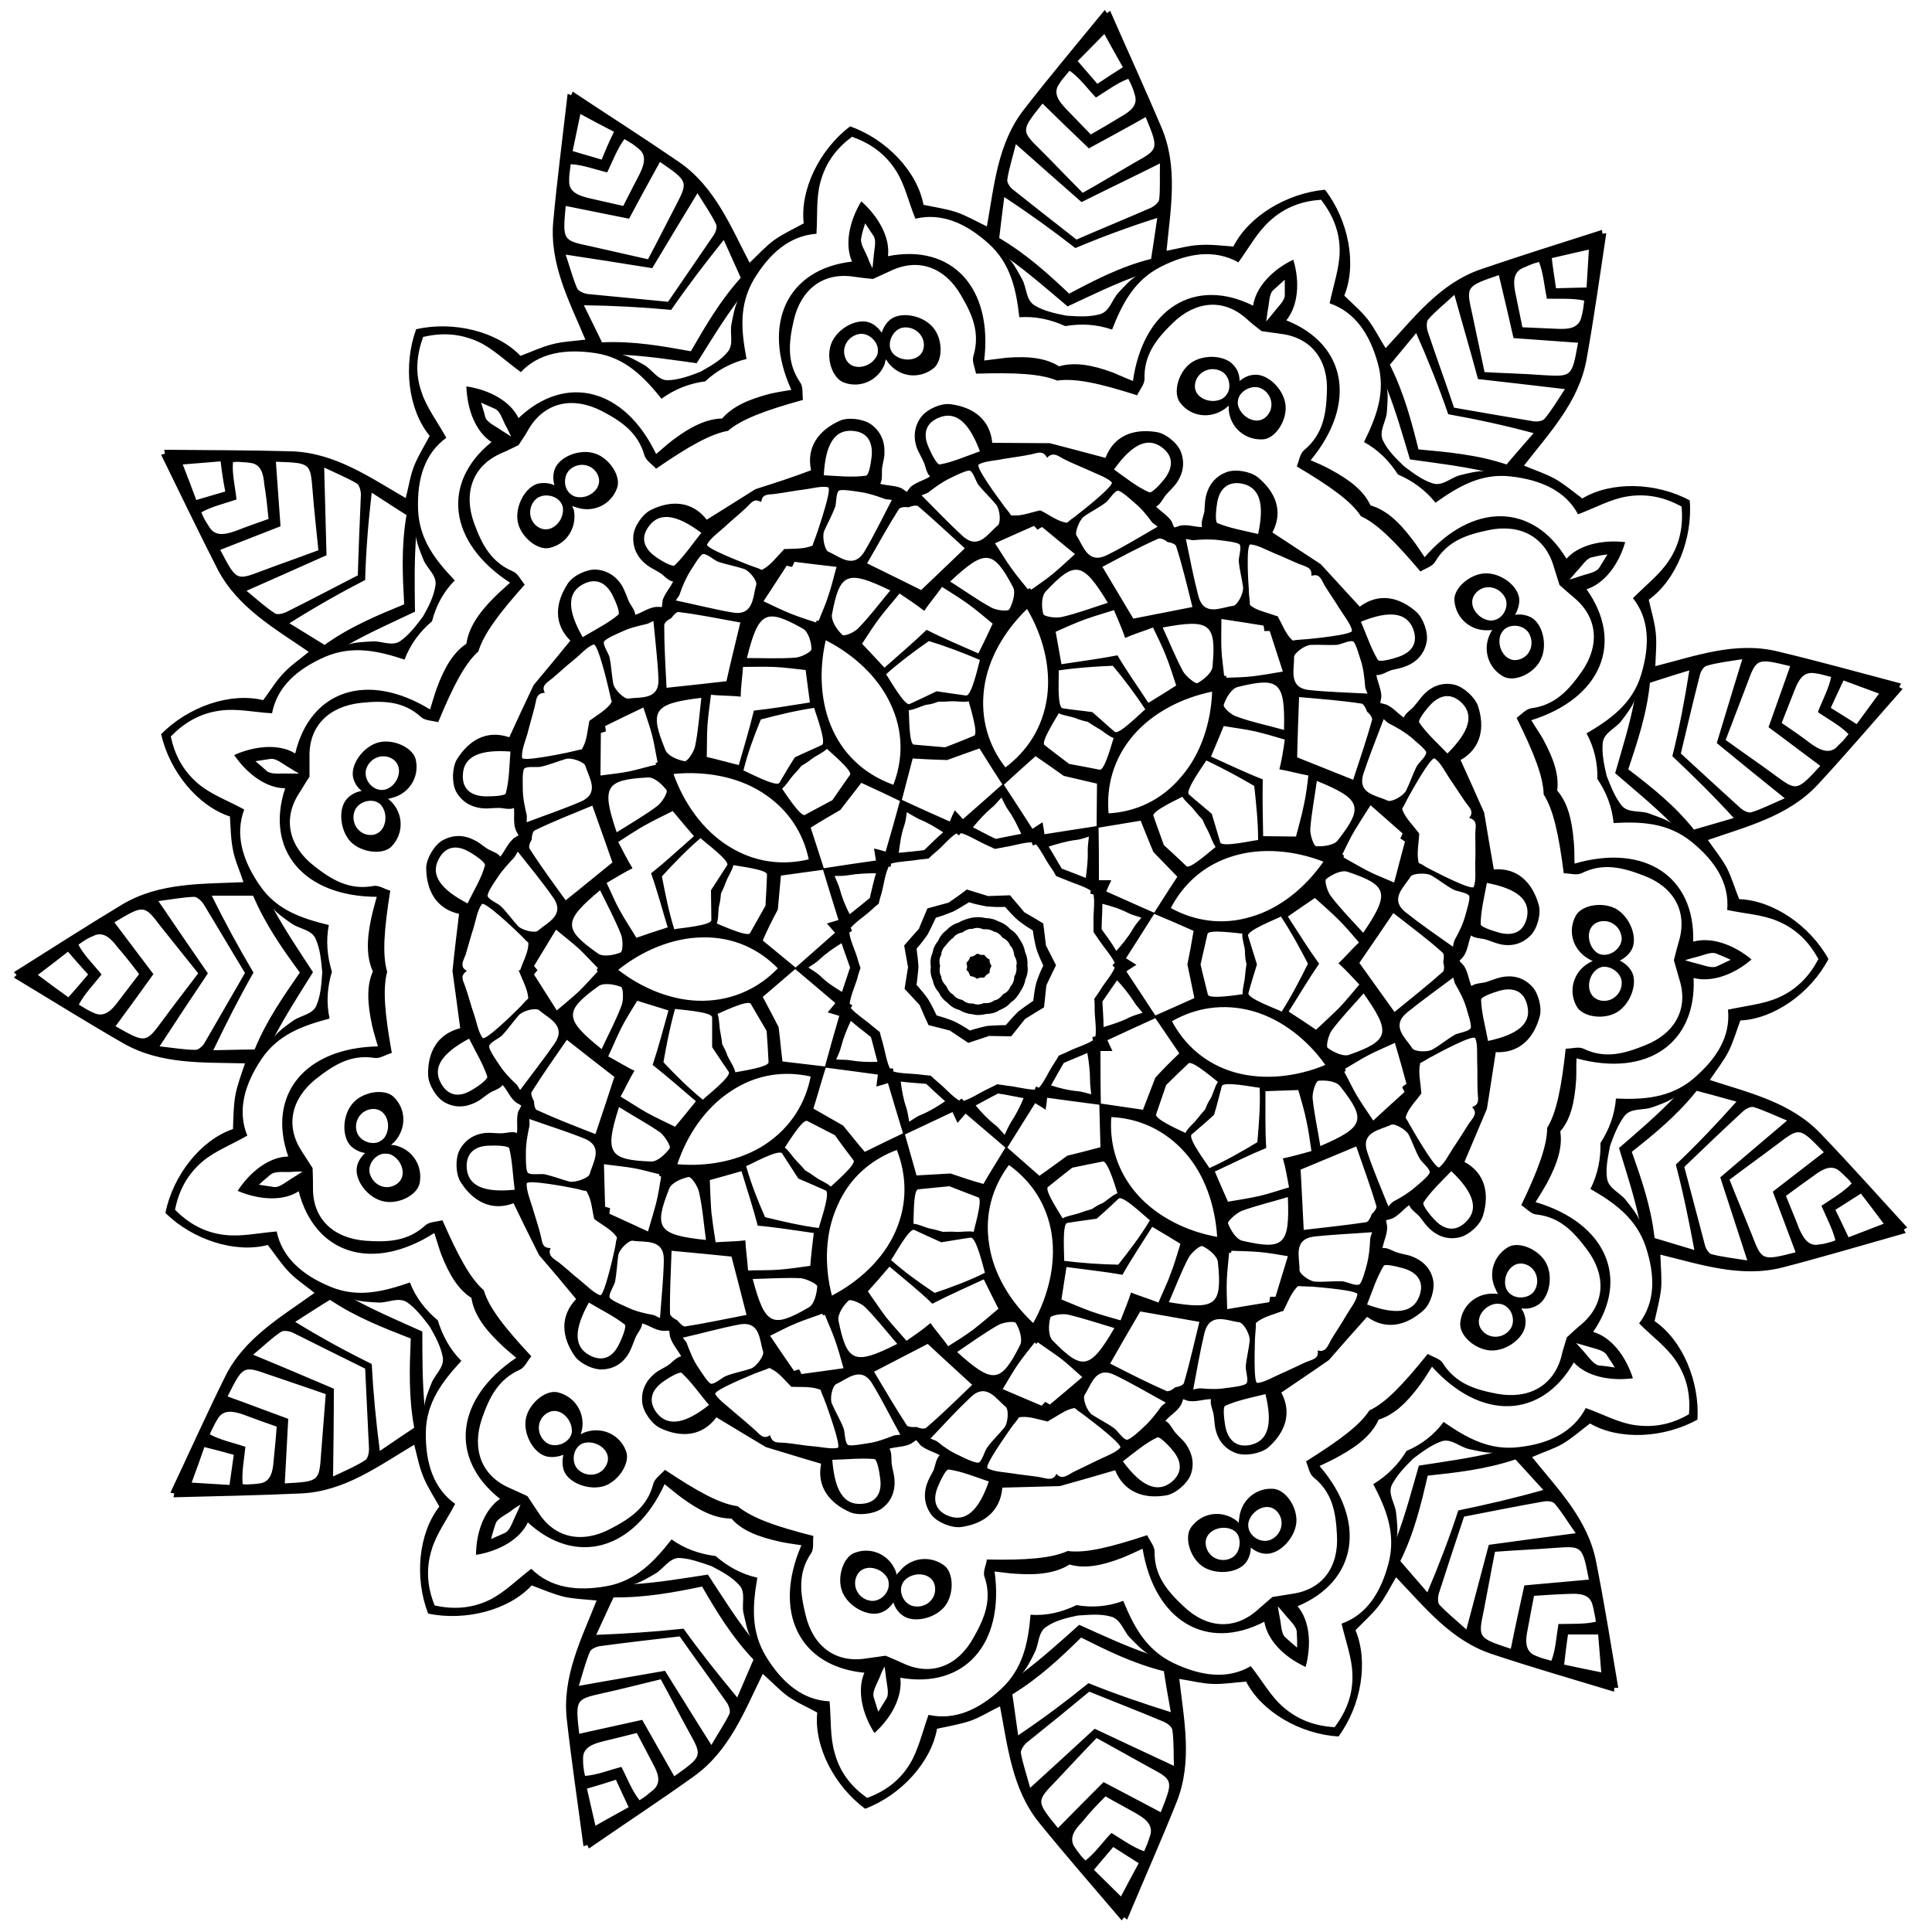<?xml version="1.0" encoding="utf-8"?>
<!-- Generator: Adobe Illustrator 23.0.3, SVG Export Plug-In . SVG Version: 6.00 Build 0)  -->
<svg version="1.1" id="Calque_1" xmlns="http://www.w3.org/2000/svg" xmlns:xlink="http://www.w3.org/1999/xlink" x="0px" y="0px"
	 viewBox="0 0 500 500" style="enable-background:new 0 0 500 500;" xml:space="preserve">
<style type="text/css">
	.st0{fill-rule:evenodd;clip-rule:evenodd;fill:#000000;}
</style>
<g>
	<g>
		<g>
			<path class="st0" d="M147.8,24.6c-0.3-0.1-0.6-0.2-0.9-0.3c-1.3,11.3-2.7,22-3.7,32.8c-1.1,11.2,4.2,21,8.3,30.8
				c-3.2,0.4-6,0.5-8.6,1.2c-2.8,0.7-5.5,2-8.2,3c-6-6.3-17.3-9.1-27-6.9c-3.4,9.3-2.1,20.8,3.5,27.6c-1.3,2.5-2.9,5-4,7.7
				c-1,2.5-1.4,5.3-2.2,8.4c-9.2-5.3-18.2-11.7-29.5-12.1c-10.8-0.3-21.6-0.3-33-0.4c0.1,0.3,0.1,0.7,0.2,1c-0.3,0.1-0.6,0.2-1,0.3
				c5,10.2,9.7,20,14.6,29.6c5.2,10,14.9,15.4,23.6,21.4c-2.5,2.1-4.8,3.6-6.6,5.6c-2,2.1-3.5,4.7-5.2,6.9
				c-8.5-2.1-19.4,1.7-26.4,8.8c2.2,9.7,9.5,18.6,17.8,21.3c0.2,2.9,0.2,5.8,0.8,8.7c0.5,2.7,1.7,5.2,2.7,8.3
				c-10.6,0.5-21.7,0-31.4,5.8c-9.3,5.6-18.3,11.4-28,17.5c0.2,0.2,0.5,0.5,0.7,0.7c-0.2,0.2-0.5,0.5-0.7,0.7
				c9.8,5.9,18.9,11.6,28.3,17c9.8,5.6,20.8,4.9,31.5,5.2c-1,3-2,5.6-2.5,8.3c-0.5,2.9-0.5,5.8-0.6,8.7
				c-8.3,2.8-15.5,11.9-17.5,21.7c7.1,7,18.1,10.5,26.5,8.3c1.8,2.3,3.4,4.8,5.4,6.9c1.9,2,4.2,3.5,6.7,5.5
				c-8.6,6.2-18.3,11.7-23.2,21.8c-4.8,9.7-9.2,19.5-14.1,29.9c0.3,0.1,0.6,0.1,1,0.2c-0.1,0.3-0.1,0.7-0.2,1
				c11.4-0.3,22.2-0.5,33-1c11.3-0.5,20.2-7.2,29.3-12.6c0.8,3.1,1.3,5.8,2.4,8.4c1.1,2.7,2.8,5.2,4.1,7.6
				c-5.4,6.9-6.5,18.4-2.9,27.7c9.7,2,20.9-0.9,26.8-7.3c2.7,1,5.4,2.2,8.2,2.9c2.6,0.6,5.4,0.7,8.6,1c-3.9,9.9-9,19.7-7.7,30.9
				c1.2,10.7,2.8,21.4,4.3,32.7c0.3-0.1,0.6-0.2,1-0.3c0.1,0.3,0.3,0.6,0.4,0.9c9.4-6.5,18.4-12.4,27.2-18.7
				c9.2-6.6,13.1-16.9,17.8-26.5c2.4,2.1,4.3,4.2,6.5,5.8c2.4,1.7,5.1,2.8,7.6,4.2c-0.9,8.7,4.4,19,12.4,24.9
				c9.3-3.5,17.1-12.1,18.6-20.7c2.8-0.6,5.7-1.1,8.5-2c2.6-0.9,4.9-2.4,7.8-3.8c2,10.4,3.1,21.5,10.2,30.2
				c6.8,8.4,13.9,16.5,21.3,25.2c0.2-0.3,0.4-0.5,0.6-0.8c0.3,0.2,0.6,0.4,0.8,0.6c4.4-10.5,8.8-20.4,12.8-30.4
				c4.2-10.5,1.9-21.3,0.7-31.9c3.2,0.5,5.9,1.2,8.6,1.3c2.9,0.1,5.8-0.4,8.7-0.6c4,7.8,14,13.6,23.9,14.2c5.9-8,7.8-19.4,4.4-27.5
				c2-2.1,4.2-4,6-6.3c1.7-2.2,2.9-4.7,4.5-7.4c7.4,7.7,14.2,16.4,24.9,19.9c10.2,3.4,20.6,6.4,31.5,9.7c0-0.3,0.1-0.7,0.1-1
				c0.3,0,0.7,0,1,0c-1.9-11.3-3.6-21.9-5.7-32.5c-2.1-11.1-10-19-16.6-27.2c2.9-1.3,5.6-2.1,8-3.5c2.5-1.5,4.7-3.5,7-5.2
				c7.6,4.4,19.1,3.8,27.8-1c0.6-9.9-3.9-20.6-11.1-25.5c0.6-2.8,1.4-5.6,1.7-8.5c0.2-2.7-0.1-5.5-0.2-8.7
				c10.3,2.5,20.8,6.1,31.7,3.3c10.4-2.7,20.8-5.8,31.8-8.9c-0.2-0.3-0.3-0.6-0.5-0.9c0.3-0.2,0.6-0.3,0.9-0.5
				c-7.7-8.4-14.9-16.5-22.4-24.3c-7.8-8.2-18.6-10.6-28.7-13.9c1.8-2.7,3.5-4.8,4.8-7.3c1.3-2.6,2.1-5.4,3.1-8.1
				c8.7-0.4,18.2-7.1,22.8-15.9c-4.8-8.7-14.4-15.2-23.1-15.5c-1.1-2.7-1.9-5.5-3.2-8.1c-1.3-2.4-3.1-4.6-4.9-7.2
				c10-3.5,20.8-6.1,28.5-14.4c7.3-7.9,14.3-16.1,21.9-24.7c-0.3-0.2-0.6-0.3-0.9-0.5c0.2-0.3,0.3-0.6,0.5-0.9
				c-11-2.9-21.4-5.8-31.9-8.3c-11-2.7-21.4,1.2-31.7,3.8c0.1-3.2,0.4-6,0.1-8.7c-0.3-2.9-1.2-5.7-1.8-8.5
				c7.1-5.1,11.4-15.8,10.6-25.7c-8.7-4.7-20.3-5-27.8-0.5c-2.3-1.7-4.5-3.6-7.1-5.1c-2.4-1.3-5.1-2.2-8-3.4
				c6.5-8.4,14.2-16.4,16.2-27.5c1.9-10.6,3.4-21.3,5.1-32.6c-0.3,0-0.7,0-1,0.1c0-0.3-0.1-0.7-0.1-1c-10.9,3.5-21.2,6.7-31.4,10.2
				c-10.7,3.7-17.3,12.6-24.6,20.4c-1.7-2.7-2.9-5.2-4.6-7.4c-1.8-2.3-4.1-4.2-6.1-6.2c3.3-8.1,1.1-19.5-5-27.4
				C333,50,323.1,56,319.2,63.8c-2.9-0.2-5.8-0.6-8.7-0.4c-2.7,0.1-5.4,0.9-8.6,1.5c1-10.6,3.1-21.5-1.3-31.9
				c-4.2-9.9-8.7-19.7-13.3-30.2c-0.3,0.2-0.5,0.4-0.8,0.6c-0.2-0.3-0.4-0.5-0.6-0.8c-7.2,8.8-14.2,17.1-20.8,25.6
				c-7,8.9-7.8,20-9.7,30.4c-2.9-1.4-5.3-2.8-7.9-3.7c-2.8-0.9-5.7-1.3-8.5-1.9c-1.6-8.6-9.6-17-19-20.3c-7.9,6-13,16.4-12,25.1
				c-2.5,1.4-5.2,2.6-7.6,4.3c-2.2,1.6-4.1,3.7-6.4,5.9c-4.9-9.4-9-19.7-18.3-26.1c-8.9-6.1-18-11.9-27.5-18.2
				C148.1,24,148,24.3,147.8,24.6z M155.7,41.3c-2.5-0.7-5-1.5-7.5-2.2c0.7-3.3,1.3-6.2,2-9.6c3.1,1.7,5.6,3,8.7,4.6
				C157.7,36.5,156.7,38.9,155.7,41.3z M284,21.7c-1.7-2-3.4-3.9-5.1-5.9c2.4-2.4,4.4-4.5,6.9-7c1.7,3.1,3.1,5.6,4.8,8.6
				C288.4,18.8,286.2,20.2,284,21.7z M402.7,74.6c-0.4-2.6-0.8-5.2-1.1-7.8c3.3-0.8,6.1-1.4,9.6-2.2c-0.2,3.5-0.4,6.4-0.6,9.8
				C407.9,74.5,405.3,74.5,402.7,74.6z M473.8,183.2c1.1-2.4,2.2-4.8,3.3-7.1c3.2,1.2,5.9,2.2,9.2,3.4c-2.1,2.8-3.8,5.2-5.8,7.9
				C478.3,186,476.1,184.6,473.8,183.2z M475,313.1c2.2-1.4,4.4-2.8,6.6-4.2c2.1,2.7,3.8,5,5.9,7.8c-3.3,1.3-6,2.3-9.1,3.5
				C477.3,317.8,476.1,315.4,475,313.1z M405.8,423c2.6,0,5.2,0,7.8,0c0.3,3.4,0.5,6.3,0.8,9.8c-3.5-0.7-6.3-1.3-9.6-2
				C405.1,428.2,405.4,425.6,405.8,423z M288.1,478c2.2,1.4,4.4,2.8,6.6,4.2c-1.6,3-3,5.5-4.6,8.6c-2.5-2.5-4.6-4.5-7-6.9
				C284.7,482,286.4,480,288.1,478z M159.4,460.6c1.1,2.4,2.2,4.8,3.3,7.1c-3,1.7-5.5,3-8.6,4.8c-0.8-3.4-1.4-6.2-2.2-9.6
				C154.4,462.2,156.9,461.4,159.4,460.6z M60.5,376.5c-0.4,2.6-0.7,5.2-1.1,7.8c-3.4-0.2-6.3-0.4-9.8-0.6c1.2-3.3,2.2-6,3.3-9.2
				C55.4,375.1,57.9,375.8,60.5,376.5z M22.8,252.2c-1.7,2-3.4,4-5.1,5.9c-2.8-2-5.1-3.7-7.9-5.8c2.8-2.1,5.1-3.9,7.8-6
				C19.3,248.3,21,250.2,22.8,252.2z M58.3,127.2c-2.5,0.7-5,1.5-7.5,2.2c-1.2-3.2-2.2-5.9-3.5-9.2c3.5-0.3,6.4-0.5,9.8-0.8
				C57.4,122.1,57.8,124.7,58.3,127.2z M161.3,53.3c-2.9-0.7-5.9-1.3-8.8-2c-2.4-0.6-5.2-1.4-5.2-4.3c0-0.8,0-1.5,0.1-2.2
				c0.1-0.8,0.2-1.5,0.3-2.3c3,0.1,6.4,1.4,9.4,2.1c0,0,0.1,0,0.1,0c0,0,0-0.1,0-0.1c1.3-2.7,2.6-6.1,4.4-8.5c0.7,0.4,1.3,0.8,2,1.2
				c0.6,0.4,1.2,0.9,1.8,1.4c2.2,1.8,1.1,4.5,0,6.7C164,48,162.6,50.7,161.3,53.3z M282.3,34.8c-2.1-2.2-4.2-4.3-6.3-6.5
				c-1.7-1.8-3.6-4-2-6.4c0.4-0.6,0.8-1.3,1.3-1.8c0.5-0.6,1-1.2,1.5-1.8c2.5,1.7,4.6,4.6,6.7,6.8c0,0,0,0,0.1,0.1c0,0,0,0,0.1,0
				c2.6-1.6,5.5-3.8,8.3-4.8c0.4,0.7,0.7,1.4,1,2.1c0.3,0.7,0.5,1.4,0.7,2.1c0.9,2.8-1.5,4.4-3.6,5.6
				C287.5,31.8,284.9,33.3,282.3,34.8z M394,84.7c-0.6-2.9-1.2-5.9-1.8-8.8c-0.5-2.4-0.8-5.3,1.8-6.5c0.7-0.3,1.4-0.6,2.1-0.9
				c0.7-0.3,1.5-0.5,2.2-0.7c1.1,2.8,1.4,6.4,2,9.4c0,0,0,0.1,0,0.1c0,0,0.1,0,0.1,0c3,0.1,6.6-0.2,9.6,0.5
				c-0.1,0.8-0.2,1.5-0.3,2.3c-0.1,0.7-0.3,1.4-0.5,2.2c-0.8,2.8-3.6,2.9-6.1,2.8C400.1,85,397.1,84.8,394,84.7z M461.1,187.1
				c1.1-2.8,2.2-5.6,3.3-8.4c0.9-2.3,2.1-4.9,5-4.5c0.8,0.1,1.5,0.2,2.2,0.4c0.8,0.2,1.5,0.4,2.3,0.6c-0.6,3-2.3,6.1-3.4,9
				c0,0,0,0.1,0,0.1c0,0,0.1,0,0.1,0.1c2.5,1.7,5.7,3.4,7.8,5.6c-0.5,0.6-1,1.2-1.5,1.8c-0.5,0.5-1.1,1-1.6,1.6
				c-2.1,1.9-4.6,0.5-6.6-0.9C466.1,190.5,463.6,188.8,461.1,187.1z M462.2,309.5c2.4-1.8,4.9-3.6,7.3-5.3c2-1.5,4.5-3,6.6-1.1
				c0.6,0.5,1.1,1,1.6,1.5c0.6,0.5,1.1,1.1,1.5,1.7c-2.1,2.2-5.2,4-7.7,5.7c0,0-0.1,0-0.1,0c0,0,0,0.1,0,0.1c1.2,2.8,2.9,6,3.6,8.9
				c-0.7,0.3-1.5,0.5-2.2,0.7c-0.7,0.2-1.4,0.3-2.2,0.4c-2.8,0.5-4.1-2.1-5.1-4.4C464.5,315,463.3,312.3,462.2,309.5z M397,413
				c3-0.2,6-0.4,9-0.5c2.5-0.1,5.3-0.1,6.1,2.7c0.2,0.7,0.4,1.5,0.5,2.2c0.2,0.8,0.3,1.5,0.4,2.3c-2.9,0.7-6.5,0.5-9.6,0.6
				c0,0-0.1,0-0.1,0c0,0,0,0.1,0,0.1c-0.5,3-0.7,6.6-1.8,9.4c-0.8-0.2-1.5-0.4-2.2-0.6c-0.7-0.2-1.4-0.5-2.1-0.8
				c-2.6-1.1-2.4-4-1.9-6.4C395.9,418.9,396.4,416,397,413z M286.1,464.9c2.6,1.5,5.3,2.9,7.9,4.4c2.1,1.2,4.5,2.8,3.7,5.6
				c-0.2,0.7-0.5,1.4-0.7,2.1c-0.3,0.7-0.6,1.4-0.9,2.1c-2.9-1-5.8-3.1-8.4-4.7c0,0-0.1,0-0.1,0c0,0,0,0-0.1,0.1
				c-2.1,2.2-4.2,5.2-6.6,7c-0.6-0.6-1.1-1.1-1.5-1.7c-0.5-0.6-0.9-1.2-1.3-1.8c-1.6-2.4,0.2-4.7,1.9-6.4
				C281.9,469.2,284,467,286.1,464.9z M164.8,448.5c1.4,2.7,2.8,5.3,4.2,8c1.2,2.2,2.3,4.8,0.1,6.7c-0.6,0.5-1.2,1-1.7,1.4
				c-0.6,0.5-1.3,0.9-1.9,1.3c-1.9-2.4-3.2-5.7-4.6-8.5c0,0,0,0-0.1-0.1c0,0-0.1,0-0.1,0c-3,0.8-6.3,2.1-9.3,2.3
				c-0.2-0.8-0.3-1.5-0.4-2.3c-0.1-0.7-0.1-1.5-0.1-2.2c-0.1-2.9,2.7-3.8,5-4.4C158.9,450,161.9,449.2,164.8,448.5z M71.6,369.2
				c-0.2,3-0.5,6-0.8,9c-0.2,2.5-0.7,5.3-3.5,5.7c-0.8,0.1-1.5,0.2-2.2,0.2c-0.8,0.1-1.5,0.1-2.3,0c-0.3-3,0.4-6.6,0.7-9.6
				c0,0,0-0.1,0-0.1c0,0-0.1,0-0.1,0c-2.9-1-6.4-1.7-9.1-3.2c0.3-0.7,0.6-1.4,1-2.1c0.3-0.7,0.7-1.3,1.1-2c1.5-2.5,4.3-1.8,6.6-1
				C65.9,367.2,68.7,368.2,71.6,369.2z M36,252.1c-1.8,2.4-3.7,4.8-5.5,7.2c-1.5,2-3.4,4.1-6.1,2.9c-0.7-0.3-1.3-0.6-2-1
				c-0.7-0.4-1.3-0.8-2-1.2c1.4-2.7,3.9-5.3,5.8-7.7c0,0,0,0,0.1-0.1c0,0,0,0-0.1-0.1c-1.9-2.4-4.5-4.9-5.9-7.6
				c0.6-0.5,1.3-0.9,1.9-1.3c0.6-0.4,1.3-0.7,2-1c2.6-1.3,4.6,0.8,6.1,2.8C32.3,247.3,34.2,249.7,36,252.1z M69.5,134.3
				c-2.8,1-5.7,2-8.5,3.1c-2.3,0.8-5.1,1.6-6.7-0.8c-0.4-0.6-0.8-1.3-1.2-1.9c-0.4-0.7-0.7-1.4-1-2.1c2.6-1.5,6.1-2.3,9-3.3
				c0,0,0.1,0,0.1,0c0,0,0-0.1,0-0.1c-0.3-3-1.2-6.6-0.9-9.6c0.8-0.1,1.6-0.1,2.3,0c0.7,0,1.5,0.1,2.2,0.2c2.9,0.3,3.4,3.2,3.6,5.6
				C68.9,128.3,69.2,131.3,69.5,134.3z M167.7,67.1c-5-1.1-10-2.3-15-3.4c-7.1-1.5-7.1-1.5-6.3-10.4c5.5,1.1,10.9,2.2,16.4,3.3
				c2.6-4.9,5.3-9.8,8-14.7c7.4,5.1,7.3,5.1,4,11.5C172.4,58,170.1,62.6,167.7,67.1z M280.2,49.9c-3.6-3.6-7.2-7.4-10.8-11
				c-5.2-5.1-5.2-5.1,0.4-12.1c4,3.9,8,7.8,12,11.6c4.9-2.7,9.8-5.3,14.7-8.1c3.4,8.3,3.4,8.3-2.9,11.8
				C289.1,44.7,284.7,47.4,280.2,49.9z M384.2,96.3c-1.1-5-2.1-10.1-3.2-15.1c-1.6-7.1-1.6-7.1,6.9-10c1.3,5.5,2.6,10.9,3.8,16.3
				c5.5,0.4,11.1,0.8,16.7,1.2c-1.6,8.8-1.6,8.8-8.8,8.4C394.5,96.7,389.3,96.6,384.2,96.3z M446.6,191.5c1.8-4.8,3.7-9.6,5.5-14.4
				c2.5-6.8,2.5-6.8,11.2-4.7c-1.9,5.3-3.7,10.5-5.6,15.8c4.5,3.3,8.9,6.7,13.4,10c-6.1,6.6-6.1,6.6-11.9,2.3
				C455,197.4,450.7,194.5,446.6,191.5z M447.6,305.3c4.1-3.1,8.3-6.1,12.4-9.2c5.8-4.4,5.7-4.4,12,2.1c-4.4,3.4-8.8,6.8-13.2,10.2
				c2,5.2,3.9,10.4,5.9,15.7c-8.7,2.2-8.7,2.2-11.3-4.5C451.5,314.8,449.5,310.1,447.6,305.3z M386.9,401.6c5.1-0.4,10.3-0.6,15.4-1
				c7.2-0.5,7.2-0.6,8.9,8.2c-5.6,0.5-11.1,1-16.7,1.5c-1.2,5.4-2.4,10.9-3.5,16.4c-8.5-2.8-8.5-2.8-7-9.9
				C385,411.7,385.9,406.6,386.9,401.6z M283.8,449.8c4.5,2.5,9,5,13.5,7.5c6.4,3.4,6.4,3.4,3.1,11.7c-4.9-2.6-9.9-5.2-14.8-7.8
				c-3.9,3.9-7.9,7.9-11.8,11.9c-5.7-7-5.6-6.9-0.6-12.1C276.7,457.3,280.2,453.5,283.8,449.8z M171,434.6c2.5,4.5,4.8,9.1,7.3,13.6
				c3.5,6.3,3.5,6.3-3.8,11.5c-2.8-4.9-5.5-9.7-8.3-14.6c-5.4,1.2-10.9,2.4-16.3,3.6c-1-8.9-1-8.9,6.1-10.5
				C161,437.1,166,435.8,171,434.6z M84.3,360.8c-0.4,5.1-0.8,10.2-1.2,15.4c-0.5,7.2-0.5,7.2-9.4,7.7c0.3-5.6,0.6-11.2,0.9-16.7
				c-5.2-1.9-10.4-3.9-15.7-5.8c4-8,4-8,10.8-5.6C74.6,357.5,79.5,359.1,84.3,360.8z M51.3,251.9c-3.1,4.1-6.3,8.2-9.3,12.3
				c-4.3,5.8-4.3,5.8-12.1,1.4c3.3-4.5,6.6-9,9.8-13.5c-3.3-4.4-6.7-8.9-10.1-13.4c7.7-4.6,7.7-4.6,12.1,1.2
				C44.9,243.9,48.1,247.9,51.3,251.9z M82.4,142.4c-4.8,1.8-9.7,3.5-14.5,5.3c-6.8,2.6-6.7,2.6-10.9-5.4c5.2-2,10.4-4.1,15.6-6.1
				c-0.4-5.5-0.8-11.1-1.2-16.7c9,0.3,8.9,0.3,9.5,7.5C81.3,132.2,81.9,137.3,82.4,142.4z M172.9,78.1c-6.9-0.7-13.8-1.3-20.7-2
				c-1-0.1-2.4-0.7-2.8-1.4c-1.1-2.5-1.8-5.2-3-8.8c7.8,1.2,15.1,2.3,22.4,3.5c3.8-6.3,7.6-12.7,11.7-19.4c2,3.2,3.6,5.5,4.8,8
				c0.4,0.7-0.1,2.2-0.7,3C180.7,66.7,176.8,72.4,172.9,78.1z M278.6,62c-5.5-4.3-11-8.6-16.4-12.9c-0.8-0.6-1.7-1.9-1.5-2.7
				c0.4-2.7,1.3-5.4,2.2-9.1c5.9,5.2,11.5,10.2,17,15c6.6-3.3,13.3-6.5,20.3-10c-0.1,3.8,0.1,6.6-0.2,9.3c-0.1,0.8-1.3,1.8-2.2,2.2
				C291.4,56.6,285,59.2,278.6,62z M376.3,105.5c-2.2-6.6-4.6-13.1-6.8-19.7c-0.3-0.9-0.4-2.5,0.1-3.1c1.8-2.1,4-3.8,6.8-6.4
				c2.1,7.6,4.2,14.7,6.1,21.8c7.3,0.8,14.7,1.7,22.5,2.6c-2.1,3.2-3.5,5.6-5.3,7.7c-0.5,0.6-2,0.8-3,0.6
				C390,107.9,383.2,106.7,376.3,105.5z M435,195c1.6-6.8,3.2-13.5,4.9-20.2c0.2-1,1-2.3,1.8-2.5c2.7-0.8,5.4-1.1,9.2-1.7
				c-2.3,7.5-4.5,14.7-6.6,21.7c5.7,4.7,11.5,9.4,17.6,14.3c-3.5,1.5-6,2.8-8.6,3.6c-0.8,0.3-2.1-0.4-2.9-1.1
				C445.2,204.4,440.1,199.7,435,195z M435.9,302c5-4.8,10-9.6,15.1-14.3c0.7-0.7,2.1-1.4,2.8-1.2c2.6,0.8,5.1,2,8.7,3.5
				c-6,5.1-11.7,9.9-17.3,14.7c2.3,7,4.6,14.1,7,21.5c-3.7-0.6-6.5-0.9-9.2-1.6c-0.8-0.2-1.6-1.5-1.8-2.5
				C439.4,315.4,437.7,308.7,435.9,302z M378.9,392.5c6.8-1.3,13.6-2.7,20.5-3.9c1-0.2,2.5-0.1,3,0.6c1.8,2.1,3.2,4.5,5.4,7.6
				c-7.8,1-15.2,2-22.5,3c-1.9,7.1-3.8,14.3-5.8,21.9c-2.8-2.5-5-4.3-6.9-6.3c-0.6-0.6-0.5-2.1-0.2-3.1
				C374.5,405.7,376.7,399.1,378.9,392.5z M281.9,437.8c6.4,2.6,12.9,5.1,19.3,7.8c0.9,0.4,2.1,1.3,2.2,2.1c0.4,2.7,0.3,5.5,0.4,9.3
				c-7.1-3.3-13.9-6.5-20.5-9.6c-5.4,5-10.9,10-16.7,15.3c-1-3.7-1.9-6.3-2.4-9c-0.1-0.8,0.8-2.1,1.5-2.7
				C271.2,446.6,276.6,442.2,281.9,437.8z M175.9,423.5c4,5.7,8.1,11.3,12.1,17c0.6,0.8,1.1,2.3,0.8,3c-1.2,2.5-2.8,4.8-4.7,8.1
				c-4.2-6.6-8.1-13-12-19.2c-7.3,1.3-14.6,2.5-22.3,3.9c1.1-3.6,1.8-6.3,2.9-8.9c0.3-0.7,1.8-1.3,2.7-1.4
				C162.1,425.1,169,424.3,175.9,423.5z M94.5,354.2c0.3,6.9,0.7,13.9,1,20.8c0,1-0.3,2.5-1,2.9c-2.3,1.5-4.9,2.6-8.3,4.2
				c0.1-7.8,0.2-15.3,0.2-22.7c-6.8-2.9-13.6-5.8-20.9-8.8c2.9-2.4,4.9-4.4,7.2-5.9c0.7-0.5,2.2-0.2,3.1,0.2
				C82,348,88.2,351.1,94.5,354.2z M63.4,251.8c-3.5,6-6.9,12-10.4,18c-0.5,0.9-1.6,1.9-2.4,1.9c-2.8,0-5.5-0.5-9.3-0.9
				c4.3-6.6,8.4-12.8,12.5-18.9c-4.2-6.1-8.4-12.2-12.8-18.7c3.8-0.5,6.5-1,9.2-1.1c0.8,0,1.9,1,2.5,1.9
				C56.3,239.9,59.8,245.9,63.4,251.8z M92.6,148.9c-6.2,3.2-12.3,6.4-18.5,9.5c-0.9,0.4-2.4,0.8-3,0.3c-2.3-1.5-4.4-3.4-7.3-5.8
				c7.2-3.2,14-6.2,20.7-9.2c-0.2-7.3-0.4-14.8-0.6-22.7c3.4,1.6,6,2.7,8.4,4.1c0.7,0.4,1.1,1.9,1.1,2.9
				C93.1,135,92.8,142,92.6,148.9z M178.8,90.9c-7.3-1.3-14.8-2.7-23-2.3c-0.9-1.8-2.5-5.2-4.7-9.6c7.7,0.1,15.2,0.5,22.6,1.2
				c4.2-6.1,8.8-12.1,13.6-18.1c2,4.5,3.6,7.9,4.4,9.8C186.3,77.9,182.5,84.5,178.8,90.9z M276.7,76c-5.4-5.1-11-10.2-18.1-14.4
				c0.2-2,0.7-5.7,1.3-10.6c6.4,4.2,12.5,8.6,18.4,13.2c6.9-2.9,13.9-5.5,21.2-7.8c-0.7,4.9-1.3,8.6-1.6,10.6
				C290,69,283.3,72.5,276.7,76z M367.1,116.3c-1.8-7.2-3.7-14.5-7.4-21.9c1.3-1.6,3.7-4.4,6.8-8.2c3.1,7,5.9,14,8.3,21
				c7.3,1.3,14.7,2.9,22.1,4.9c-3.2,3.7-5.7,6.5-7,8.1C382.1,117.6,374.5,117,367.1,116.3z M421.4,199.1c2.3-7,4.8-14.2,5.6-22.4
				c1.9-0.6,5.5-1.8,10.2-3.2c-1.2,7.6-2.6,15-4.4,22.2c5.4,5.1,10.8,10.4,15.9,16c-4.7,1.4-8.3,2.4-10.3,3
				C433.3,208.3,427.3,203.6,421.4,199.1z M422.3,298.1c5.8-4.6,11.7-9.4,16.8-15.8c2,0.5,5.6,1.5,10.3,2.8
				c-5.1,5.7-10.3,11.2-15.7,16.3c1.9,7.2,3.4,14.6,4.8,22.1c-4.7-1.4-8.3-2.5-10.3-3.1C427.3,312.3,424.8,305.1,422.3,298.1z
				 M369.5,381.9c7.4-0.8,14.9-1.6,22.7-4.2c1.4,1.5,3.9,4.3,7.2,7.9c-7.4,2.1-14.7,3.8-22,5.3c-2.3,7.1-5,14.1-8,21.2
				c-3.2-3.7-5.7-6.6-7-8.1C366.1,396.5,367.8,389.1,369.5,381.9z M279.8,423.8c6.6,3.3,13.4,6.7,21.4,8.7c0.3,2,0.9,5.7,1.8,10.6
				c-7.3-2.3-14.4-4.7-21.3-7.5c-5.8,4.7-11.8,9.2-18.2,13.5c-0.7-4.9-1.2-8.6-1.5-10.6C269,434.2,274.5,429,279.8,423.8z
				 M181.7,410.6c3.7,6.4,7.6,12.9,13.3,18.9c-0.8,1.9-2.3,5.3-4.2,9.8c-4.9-5.9-9.6-11.8-13.9-17.8c-7.4,0.8-14.9,1.3-22.6,1.6
				c2.1-4.5,3.6-7.9,4.5-9.7C167,413.5,174.5,412.1,181.7,410.6z M106.3,346.4c-0.3,7.4-0.6,15,0.9,23.1c-1.7,1.1-4.8,3.2-8.9,6
				c-1-7.6-1.7-15.1-2.1-22.5c-6.7-3.3-13.3-6.9-19.8-10.9c4.2-2.7,7.3-4.7,9-5.7C92.3,341,99.4,343.7,106.3,346.4z M77.6,251.7
				c-4.2,6.1-8.6,12.3-11.7,19.9c-2,0-5.7,0.1-10.7,0.2c3.3-6.9,6.7-13.6,10.4-20.1c-3.8-6.4-7.4-13-10.8-19.9c4.9,0,8.7,0,10.7,0
				C68.8,239.5,73.2,245.7,77.6,251.7z M104.6,156.4c-6.8,2.8-13.9,5.7-20.6,10.5c-1.8-1.1-4.9-3-9.1-5.6c6.5-4.1,13-7.8,19.6-11.2
				c0.2-7.4,0.8-14.9,1.7-22.6c4.1,2.7,7.3,4.7,9,5.8C103.8,141.5,104.2,149.1,104.6,156.4z M231.2,203.1
				c-6.4-2.3-12.3-6.8-15.7-14.2c-3.2-6.9-3.6-15.4-1.8-23.2c7.1,3.6,13.4,9.3,16.7,16.3C233.9,189.3,233.7,196.6,231.2,203.1z
				 M260.2,198.6c-4.2-5.4-6.6-12.4-5.5-20.5c1-7.6,5.3-14.9,11.1-20.5c4.1,6.9,6.2,15.1,5.2,22.7
				C269.9,188.4,265.7,194.5,260.2,198.6z M286.9,210.5c-0.6-6.8,1.1-14,6.4-20.2c5-5.8,12.5-9.7,20.4-11.3
				c-0.3,8-2.9,16.1-7.9,21.9C300.6,207.2,293.8,210.1,286.9,210.5z M303,235c3.2-6.1,8.5-11.2,16.3-13.5c7.3-2.2,15.8-1.4,23.2,1.5
				c-4.6,6.6-11.1,12-18.5,14.2C316.3,239.6,309,238.3,303,235z M303.3,264.3c5.9-3.4,13.2-4.8,21-2.6c7.4,2.1,14.1,7.4,18.7,13.9
				c-7.4,3.1-15.8,4-23.2,2C311.9,275.4,306.5,270.3,303.3,264.3z M287.6,289.1c6.8,0.3,13.7,3.1,19.1,9.2
				c5.1,5.7,7.8,13.8,8.3,21.8c-7.9-1.4-15.5-5.2-20.6-10.9C289,303.1,287.1,295.9,287.6,289.1z M261.1,301.5
				c5.6,4,9.9,10,11.1,18.1c1.1,7.6-0.9,15.8-4.8,22.8c-5.9-5.5-10.3-12.7-11.4-20.3C254.7,314,257,307,261.1,301.5z M232.1,297.6
				c2.5,6.4,2.9,13.8-0.4,21.2c-3.1,7-9.3,12.8-16.4,16.5c-2-7.7-1.8-16.2,1.4-23.2C219.9,304.6,225.7,300,232.1,297.6z
				 M209.8,278.6c-1.3,6.7-5,13.1-11.8,17.6c-6.4,4.2-14.8,5.8-22.7,5.1c2.5-7.6,7.3-14.6,13.7-18.8
				C195.8,277.9,203.1,277.1,209.8,278.6z M201.3,250.6c-4.7,4.9-11.3,8.3-19.4,8.4c-7.7,0.1-15.6-3.1-21.9-8
				c6.2-5,14.1-8.3,21.7-8.4C189.9,242.4,196.5,245.7,201.3,250.6z M209.3,222.4c-6.7,1.6-14,0.9-20.9-3.5
				c-6.5-4.1-11.4-11-14.1-18.6c7.9-0.8,16.3,0.6,22.8,4.7C204.1,209.4,207.9,215.7,209.3,222.4z M242.2,237.5c1.5-0.4,3-1,4.5-1.6
				c1.4-0.7,2.7-1.6,4.1-2.4c1.5,0.5,3.1,0.8,4.6,1.1c1.6,0.1,3.2,0.2,4.7,0.1c1.1,1.2,2.1,2.4,3.3,3.4c1.2,1,2.6,1.9,3.9,2.7
				c0.2,1.6,0.5,3.1,0.9,4.7c0.5,1.5,1.1,2.9,1.8,4.4c-0.7,1.4-1.3,2.9-1.8,4.4c-0.4,1.5-0.6,3.1-0.8,4.7c-1.3,0.9-2.6,1.8-3.9,2.8
				c-1.1,1.1-2.2,2.3-3.2,3.5c-1.6,0-3.2,0.1-4.7,0.2c-1.5,0.3-3.1,0.7-4.6,1.2c-1.3-0.9-2.7-1.7-4.1-2.4c-1.5-0.6-3-1.1-4.5-1.5
				c-0.7-1.5-1.4-2.9-2.2-4.2c-0.9-1.3-1.9-2.5-3-3.7c0.2-1.6,0.4-3.2,0.5-4.7c-0.1-1.6-0.3-3.2-0.5-4.7c1.1-1.2,2-2.4,2.9-3.7
				C240.8,240.4,241.5,239,242.2,237.5z M223.9,57.8c0.7,1.1,1.5,2.2,2.2,3.3c0.8,1.3,0.1,3.6,0,5.4c-0.1,0.9-0.2,1.9-0.3,2.9
				c-0.5-0.9-0.9-1.8-1.2-2.7c-0.7-1.7-2.1-3.7-1.7-5.2C223.1,60.3,223.5,59,223.9,57.8z M332.5,72.4c0,1.3,0,2.7,0,4
				c0,1.5-1.9,3.1-2.9,4.5c-0.6,0.7-1.2,1.5-1.9,2.3c0.1-1,0.3-2,0.4-2.9c0.4-1.8,0.3-4.2,1.4-5.2C330.5,74.2,331.5,73.3,332.5,72.4
				z M416,143.5c-0.7,1.1-1.4,2.3-2.1,3.4c-0.8,1.3-3.2,1.6-4.9,2.2c-0.9,0.3-1.8,0.6-2.8,0.9c0.7-0.8,1.3-1.5,1.9-2.2
				c1.3-1.3,2.5-3.4,4-3.6C413.4,143.9,414.7,143.6,416,143.5z M447.9,248.4c-1.2,0.6-2.4,1.1-3.6,1.7c-1.4,0.6-3.6-0.4-5.4-0.8
				c-0.9-0.2-1.8-0.5-2.8-0.8c1-0.3,1.9-0.6,2.8-0.8c1.8-0.4,3.9-1.5,5.3-0.9C445.4,247.3,446.7,247.8,447.9,248.4z M417.9,353.9
				c-1.3-0.2-2.6-0.4-4-0.5c-1.5-0.2-2.8-2.3-4-3.6c-0.6-0.7-1.3-1.4-2-2.2c1,0.3,1.9,0.5,2.8,0.8c1.8,0.6,4.1,0.9,5,2.1
				C416.4,351.6,417.2,352.7,417.9,353.9z M335.7,426.4c-1-0.8-2-1.7-3-2.6c-1.2-1-1.1-3.4-1.5-5.2c-0.2-0.9-0.3-1.8-0.5-2.9
				c0.7,0.8,1.3,1.5,1.9,2.2c1.1,1.4,3,3,3,4.5C335.7,423.8,335.7,425.1,335.7,426.4z M227.3,443c-0.4-1.3-0.8-2.5-1.2-3.8
				c-0.4-1.5,0.9-3.5,1.6-5.2c0.3-0.9,0.7-1.7,1.2-2.7c0.2,1,0.3,2,0.4,2.9c0.2,1.8,0.9,4.1,0.1,5.4
				C228.7,440.7,228,441.9,227.3,443z M127.1,398.3c0.3-1.3,0.7-2.6,1.1-3.8c0.4-1.5,2.6-2.4,4.1-3.5c0.7-0.6,1.5-1.1,2.4-1.6
				c-0.4,1-0.8,1.8-1.2,2.7c-0.8,1.6-1.5,4-2.8,4.6C129.5,397.2,128.3,397.8,127.1,398.3z M67,306.6c1-0.9,2-1.8,3-2.6
				c1.2-1,3.5-0.6,5.4-0.7c0.9-0.1,1.9-0.1,2.9-0.1c-0.9,0.6-1.7,1.1-2.5,1.6c-1.6,0.9-3.4,2.6-4.9,2.4
				C69.7,307,68.4,306.8,67,306.6z M66.1,197c1.3-0.2,2.6-0.4,3.9-0.6c1.5-0.2,3.3,1.4,4.9,2.3c0.8,0.5,1.6,1,2.5,1.5
				c-1.1,0-2,0-2.9,0c-1.8-0.1-4.2,0.3-5.4-0.6C68.1,198.7,67.1,197.8,66.1,197z M124.5,104.2c1.2,0.5,2.4,1.1,3.6,1.6
				c1.4,0.6,2,3,2.9,4.6c0.5,0.8,0.8,1.7,1.3,2.6c-0.9-0.6-1.7-1.1-2.5-1.6c-1.5-1.1-3.7-2-4.2-3.4
				C125.3,106.7,124.9,105.5,124.5,104.2z M239.2,220c-2.2,0.3-4.4,0.5-6.6,0.7c0.3-2.3,0.6-4.7,1.4-7c0.4-1.1,0.5-2.3,0.7-3.5
				c1.1,0.6,2.1,1.3,3.2,1.8c2.2,0.9,4.2,2.1,6.2,3.4C242.3,216.9,240.8,218.5,239.2,220z M257.7,217.1c-2-0.9-3.9-2-5.9-3
				c1.5-1.8,3.1-3.6,4.9-5.1c0.9-0.7,1.6-1.7,2.5-2.6c0.5,1.1,1,2.2,1.7,3.2c1.4,1.9,2.4,4.1,3.4,6.2
				C262,216.2,259.9,216.7,257.7,217.1z M274.8,224.8c-1.2-1.9-2.2-3.8-3.4-5.7c2.2-0.7,4.6-1.4,6.9-1.7c1.2-0.1,2.3-0.5,3.5-0.9
				c-0.1,1.2-0.3,2.4-0.3,3.6c0.1,2.4-0.2,4.7-0.5,7.1C279,226.4,276.9,225.6,274.8,224.8z M285.1,240.5c0-2.2,0.2-4.4,0.2-6.6
				c2.3,0.6,4.6,1.3,6.7,2.4c1,0.5,2.3,0.8,3.4,1.2c-0.8,0.9-1.6,1.9-2.2,2.9c-1.2,2.1-2.7,3.9-4.3,5.7
				C287.7,244,286.4,242.3,285.1,240.5z M285.3,259.2c1.2-1.8,2.5-3.6,3.8-5.5c1.6,1.7,3.1,3.6,4.4,5.6c0.6,1,1.5,1.9,2.2,2.8
				c-1.2,0.4-2.3,0.7-3.4,1.2c-2.1,1.1-4.4,1.8-6.7,2.5C285.6,263.6,285.4,261.4,285.3,259.2z M275.3,275.1c2-0.9,4.1-1.7,6.1-2.6
				c0.4,2.3,0.7,4.7,0.7,7.1c0,1.2,0.2,2.4,0.3,3.6c-1.2-0.3-2.4-0.7-3.5-0.8c-2.4-0.2-4.7-0.8-6.9-1.5
				C273.1,278.9,274.2,277,275.3,275.1z M258.3,283c2.2,0.3,4.3,0.8,6.6,1.2c-0.9,2.2-2,4.3-3.3,6.3c-0.6,1-1.1,2.1-1.6,3.2
				c-0.8-0.9-1.6-1.9-2.5-2.6c-1.9-1.5-3.5-3.2-5-5C254.4,285.1,256.3,284,258.3,283z M239.7,280.5c1.6,1.5,3.2,3,4.9,4.5
				c-1.9,1.3-4,2.6-6.2,3.5c-1.1,0.4-2.1,1.2-3.1,1.8c-0.2-1.2-0.4-2.4-0.7-3.5c-0.8-2.2-1.2-4.6-1.5-6.9
				C235.3,280.2,237.5,280.3,239.7,280.5z M225.4,268.4c0.6,2.1,1.1,4.3,1.7,6.4c-2.4,0.1-4.7,0-7.1-0.4c-1.1-0.2-2.4-0.1-3.6-0.2
				c0.5-1.1,1-2.2,1.3-3.4c0.6-2.3,1.5-4.5,2.5-6.6C221.9,265.7,223.7,267,225.4,268.4z M220,250.4c-0.7,2.1-1.4,4.2-2.1,6.3
				c-2-1.2-4-2.5-5.7-4.2c-0.9-0.8-1.9-1.4-3-2.1c1-0.7,2.1-1.3,2.9-2.1c1.7-1.6,3.7-3,5.7-4.2C218.5,246.3,219.3,248.3,220,250.4z
				 M225.1,232.4c-1.7,1.4-3.4,2.8-5.2,4.2c-1.1-2.1-2-4.3-2.6-6.6c-0.3-1.1-0.9-2.2-1.3-3.3c1.2,0,2.5,0,3.6-0.2
				c2.3-0.4,4.7-0.5,7.1-0.5C226.1,228.1,225.6,230.2,225.1,232.4z M217.5,209.6c1.8-2.4,3.6-4.6,5.4-7c3.3,1.5,6.7,3.1,10,4.7
				c-1.2,4.4-2.3,8.3-3.7,13.1c-1-0.3-2-0.6-3-0.8c0.2,1.1,0.3,2.1,0.5,3.1c-5,0.7-9,1.3-13.5,2c-1.1-3.5-2.3-7.1-3.4-10.5
				C212.5,212.5,214.9,211.1,217.5,209.6z M245.1,196.7c2.8-1,5.5-2,8.4-3c1.9,3.1,3.9,6.2,5.9,9.3c-3.4,3-6.4,5.7-10.2,9
				c-0.7-0.8-1.3-1.5-2.1-2.3c-0.5,1-0.9,1.9-1.3,2.9c-4.6-2-8.3-3.7-12.4-5.6c0.9-3.5,1.9-7.2,2.8-10.7
				C239.3,196.5,242.1,196.6,245.1,196.7z M275.3,200.8c2.9,0.7,5.7,1.3,8.6,2c0,3.6-0.1,7.4-0.1,11c-4.5,0.7-8.5,1.3-13.5,2.1
				c-0.1-1-0.3-2-0.5-3.1c-0.9,0.6-1.8,1.2-2.6,1.7c-2.7-4.2-4.9-7.6-7.4-11.4c2.7-2.5,5.5-5,8.2-7.4
				C270.5,197.4,272.8,199,275.3,200.8z M298.5,220.5c2.1,2.2,4.1,4.2,6.2,6.4c-2,3-4,6.2-6,9.3c-4.2-1.8-7.9-3.5-12.4-5.5
				c0.4-0.9,0.8-1.9,1.3-2.9c-1.1,0-2.1,0-3.2,0c0-5,0-9.1-0.1-13.6c3.6-0.6,7.3-1.2,10.9-1.8C296.3,215.1,297.3,217.7,298.5,220.5z
				 M307.3,249.6c0.6,2.9,1.2,5.7,1.8,8.7c-3.3,1.5-6.7,3-10.1,4.5c-2.5-3.8-4.7-7.2-7.5-11.4c0.8-0.6,1.7-1.1,2.6-1.7
				c-0.9-0.6-1.8-1.1-2.7-1.7c2.7-4.2,4.9-7.7,7.3-11.5c3.4,1.4,6.8,2.9,10.2,4.4C308.4,243.9,307.9,246.7,307.3,249.6z M299,278.9
				c-1.1,2.8-2.1,5.4-3.2,8.3c-3.6-0.5-7.3-1.1-10.9-1.6c-0.1-4.5-0.1-8.6-0.1-13.6c1,0,2,0,3.1,0c-0.5-1-0.9-1.9-1.3-2.8
				c4.5-2.1,8.2-3.8,12.4-5.7c2,3,4.2,6.1,6.2,9.1C303,274.7,301,276.7,299,278.9z M276.2,299.1c-2.4,1.8-4.7,3.4-7.2,5.2
				c-2.7-2.4-5.6-4.9-8.3-7.3c2.4-3.9,4.6-7.3,7.2-11.5c0.9,0.5,1.8,1.1,2.7,1.7c0.2-1.1,0.3-2.1,0.4-3.1c5,0.7,9,1.2,13.5,1.8
				c0.1,3.7,0.2,7.4,0.3,11C281.8,297.7,279.1,298.4,276.2,299.1z M246,303.7c-3,0.2-5.8,0.3-8.8,0.5c-1-3.5-2-7.1-3-10.6
				c4.1-1.9,7.8-3.7,12.3-5.8c0.4,0.9,0.9,1.9,1.3,2.8c0.7-0.8,1.4-1.6,2.1-2.4c3.8,3.2,6.9,5.9,10.3,8.8c-1.9,3.1-3.9,6.3-5.7,9.4
				C251.6,305.6,248.9,304.7,246,303.7z M218.2,291.3c-2.6-1.5-5.1-2.9-7.7-4.4c1.1-3.5,2.1-7.1,3.2-10.6c4.5,0.6,8.5,1.1,13.5,1.8
				c-0.1,1-0.3,2-0.4,3.1c1.1-0.3,2.1-0.6,3-0.9c1.4,4.8,2.6,8.7,3.9,13c-3.3,1.6-6.7,3.2-9.9,4.8
				C221.9,295.9,220.1,293.6,218.2,291.3z M201.5,265.8c-1.4-2.7-2.7-5.2-4.1-7.8c2.8-2.4,5.6-4.8,8.4-7.2c3.5,2.9,6.6,5.6,10.4,8.8
				c-0.7,0.8-1.3,1.6-2,2.4c1,0.3,2,0.6,3,0.9c-1.4,4.8-2.5,8.7-3.7,13.1c-3.6-0.4-7.4-0.9-11-1.3
				C202.1,271.6,201.9,268.8,201.5,265.8z M201.3,235.4c0.3-3,0.5-5.8,0.8-8.8c3.6-0.5,7.3-1,10.9-1.5c1.3,4.3,2.5,8.2,4,13
				c-1,0.3-2,0.6-3,0.9c0.7,0.8,1.4,1.6,2.1,2.4c-3.7,3.3-6.8,6-10.2,9c-2.8-2.3-5.7-4.7-8.5-7C198.6,240.6,199.9,238,201.3,235.4z
				 M207.4,198.2c0.9-0.5,1.8-1.1,2.7-1.8c1.2-0.9,2.9-1.6,3.9-2.6c0.6,0.6,6.7,5.7,6,6.7c-1.5,2.1-3,4.3-4.6,6.6
				c-2.5,1.3-4.9,2.6-7.1,3.8c-1.1,0.6-5.4-6.1-5.9-6.8c1.1-0.9,2-2.5,3-3.6C206.1,199.8,206.8,199,207.4,198.2z M242.8,181.6
				c1.1,0,2.1,0,3.2-0.1c1.5-0.1,3.3,0.3,4.7,0c0.2,0.9,2.6,8.4,1.4,8.9c-2.4,1-4.9,2-7.5,3c-2.8-0.2-5.5-0.5-8.1-0.7
				c-1.3-0.1-1.2-8-1.3-8.9c1.4-0.1,3-1,4.5-1.4C240.8,182.3,241.8,182,242.8,181.6z M281.5,186.8c0.9,0.6,1.8,1.2,2.7,1.7
				c1.3,0.7,2.6,2,4,2.5c-0.3,0.8-2.3,8.5-3.6,8.2c-2.5-0.5-5.2-1-7.9-1.5c-2.2-1.7-4.4-3.3-6.4-4.9c-1-0.8,3.3-7.4,3.7-8.2
				c1.3,0.6,3.1,0.8,4.5,1.3C279.4,186.3,280.5,186.6,281.5,186.8z M311.2,212.1c0.4,1,0.9,2,1.4,2.9c0.7,1.3,1.2,3.1,2,4.2
				c-0.7,0.5-6.6,5.8-7.5,5c-1.9-1.8-3.8-3.6-5.9-5.5c-0.9-2.6-1.9-5.2-2.7-7.6c-0.4-1.2,6.8-4.5,7.5-4.9c0.7,1.2,2.2,2.3,3.1,3.5
				C309.8,210.6,310.5,211.4,311.2,212.1z M322.6,249.5c-0.2,1.1-0.3,2.1-0.4,3.2c-0.1,1.5-0.7,3.2-0.6,4.6c-0.9,0.1-8.7,1.4-9,0.1
				c-0.6-2.5-1.3-5.1-1.9-7.8c0.6-2.7,1.2-5.3,1.8-7.9c0.3-1.3,8.1-0.1,9-0.1c-0.1,1.4,0.6,3.1,0.7,4.6
				C322.2,247.4,322.3,248.5,322.6,249.5z M311.9,287.1c-0.7,0.8-1.4,1.6-2.1,2.5c-0.9,1.2-2.4,2.3-3,3.6c-0.8-0.4-8-3.5-7.6-4.8
				c0.8-2.4,1.7-5,2.6-7.6c2-2,3.9-3.8,5.8-5.6c0.9-0.9,6.9,4.3,7.6,4.8c-0.8,1.1-1.2,3-1.9,4.3
				C312.7,285.1,312.3,286.1,311.9,287.1z M282.6,312.9c-1,0.3-2.1,0.6-3.1,1c-1.4,0.5-3.2,0.7-4.5,1.4c-0.4-0.8-4.8-7.3-3.8-8.1
				c2-1.6,4.1-3.3,6.3-5c2.8-0.6,5.4-1.1,7.9-1.6c1.3-0.3,3.5,7.3,3.8,8.2c-1.3,0.5-2.6,1.8-3.9,2.6
				C284.4,311.7,283.5,312.3,282.6,312.9z M244,318.8c-1-0.3-2-0.6-3.1-0.8c-1.5-0.3-3.1-1.2-4.5-1.3c0.1-0.9-0.1-8.8,1.2-8.9
				c2.6-0.3,5.3-0.5,8.1-0.8c2.6,1,5.1,2,7.5,2.9c1.2,0.5-1.1,8-1.2,8.9c-1.4-0.3-3.2,0.1-4.7,0C246.1,318.7,245.1,318.8,244,318.8z
				 M208.4,302.9c-0.7-0.8-1.4-1.6-2.2-2.4c-1.1-1.1-2-2.7-3.1-3.5c0.5-0.7,4.6-7.5,5.8-6.9c2.3,1.2,4.7,2.4,7.2,3.7
				c1.6,2.3,3.2,4.4,4.8,6.5c0.8,1-5.3,6.2-5.9,6.8c-1-1-2.8-1.6-4-2.5C210.2,304,209.3,303.4,208.4,302.9z M186.9,270.2
				c-0.1-1.1-0.3-2.1-0.5-3.2c-0.3-1.5-0.2-3.3-0.7-4.6c0.8-0.3,7.9-3.8,8.6-2.6c1.3,2.2,2.7,4.6,4.1,7c0.2,2.8,0.4,5.5,0.5,8.1
				c0.1,1.3-7.7,2.4-8.6,2.6c-0.3-1.4-1.4-2.9-2-4.2C187.9,272.1,187.4,271.2,186.9,270.2z M186.6,231.2c0.5-1,0.9-1.9,1.3-3
				c0.5-1.4,1.6-2.9,1.9-4.3c0.8,0.2,8.7,1.1,8.7,2.4c-0.1,2.6-0.2,5.3-0.4,8.1c-1.4,2.5-2.7,4.8-4,7.1c-0.6,1.1-7.8-2.2-8.6-2.5
				c0.5-1.3,0.3-3.2,0.6-4.6C186.4,233.3,186.5,232.2,186.6,231.2z M196.9,186.2c4.6-1.2,9-2.3,13.8-3c0.2,0.9,3.3,9,2,9.6
				c-2.1,1-4.5,2-7,3.2c-1.5,2.3-2.8,4.6-4,6.6c-0.8,1.2-8.4-2.9-9.3-3.2C193.5,194.9,195.1,190.6,196.9,186.2z M240.4,165.9
				c4.5,1.4,8.8,3,13.2,4.9c-0.3,0.9-2.1,9.4-3.6,9.2c-2.3-0.3-4.9-0.7-7.6-1.1c-2.5,1.2-4.8,2.3-7,3.3c-1.3,0.6-5.5-7-6.1-7.7
				C232.8,171.4,236.5,168.6,240.4,165.9z M288,172.3c3,3.6,5.8,7.3,8.4,11.3c-0.8,0.5-6.8,6.7-7.9,5.8c-1.8-1.5-3.7-3.3-5.8-5.1
				c-2.7-0.4-5.3-0.6-7.7-1c-1.5-0.2-0.9-8.8-1-9.8C278.7,172.8,283.3,172.5,288,172.3z M324.6,203.4c0.5,4.7,1,9.3,1,14
				c-0.9,0-9.4,2-9.8,0.6c-0.7-2.3-1.4-4.8-2.2-7.4c-2.1-1.8-4.1-3.4-5.9-5c-1.1-1,4-7.9,4.5-8.8C316.4,198.8,320.5,201,324.6,203.4
				z M338.5,249.4c-2.1,4.2-4.2,8.3-6.8,12.4c-0.8-0.5-9-3.4-8.6-4.8c0.6-2.3,1.4-4.8,2.2-7.4c-0.8-2.6-1.6-5.1-2.3-7.4
				c-0.4-1.4,7.7-4.5,8.5-5C334.1,241.1,336.3,245.2,338.5,249.4z M325.4,295.6c-4,2.4-8,4.7-12.4,6.7c-0.4-0.8-5.7-7.7-4.6-8.7
				c1.8-1.6,3.8-3.2,5.8-5.1c0.8-2.6,1.4-5.2,2-7.4c0.4-1.4,8.9,0.4,9.8,0.4C326.2,286.3,325.8,290.9,325.4,295.6z M289.4,327.3
				c-4.7-0.1-9.3-0.4-14-1c0.1-0.9-0.6-9.6,0.8-9.8c2.3-0.4,4.9-0.7,7.6-1.1c2.1-1.8,4-3.6,5.7-5.2c1.1-1,7.3,5.1,8.1,5.6
				C295.1,320,292.3,323.6,289.4,327.3z M241.9,334.6c-3.9-2.6-7.7-5.3-11.3-8.5c0.6-0.7,4.7-8.4,6-7.8c2.2,1,4.5,2.1,7,3.2
				c2.7-0.4,5.3-0.9,7.6-1.2c1.5-0.2,3.4,8.2,3.7,9.1C250.7,331.5,246.3,333.1,241.9,334.6z M198,315c-1.9-4.3-3.6-8.6-4.9-13.2
				c0.9-0.3,8.4-4.5,9.3-3.3c1.3,2,2.7,4.2,4.2,6.5c2.5,1.1,4.9,2.1,7.1,3.1c1.3,0.6-1.6,8.7-1.8,9.7
				C207.1,317.2,202.6,316.1,198,315z M171.7,274.9c0.8-4.6,1.7-9.2,3-13.8c0.9,0.2,9.6,0.7,9.6,2.2c0,2.4,0,5,0,7.7
				c1.5,2.3,3,4.5,4.3,6.4c0.8,1.2-6.1,6.5-6.7,7.2C178.2,281.6,174.9,278.3,171.7,274.9z M171.3,226.8c3.2-3.5,6.4-6.8,10-9.9
				c0.6,0.7,7.6,5.8,6.9,7c-1.3,2-2.7,4.2-4.2,6.5c0,2.7,0.1,5.4,0.1,7.7c0,1.5-8.6,2.1-9.6,2.4C173.1,236,172.2,231.5,171.3,226.8z
				 M205.8,170.2c-4,0.3-8,0.1-12.5,0.1c3-12.1,4.9-13,14.5-7.6c1.4,0.8,2.2,3.5,2.2,5.3C210,168.7,207.4,170.1,205.8,170.2z
				 M170.1,208.6c-3.2,2.4-6.7,4.4-10.5,6.8c-4-11.8-3-13.6,8.1-14.2c1.6-0.1,3.7,1.8,4.8,3.3C172.9,205,171.4,207.6,170.1,208.6z
				 M160.9,260.1c-1.4,3.8-3.3,7.3-5.2,11.4c-9.7-7.8-9.8-9.8-0.8-16.3c1.3-0.9,4-0.5,5.8,0.2C161.3,255.6,161.4,258.7,160.9,260.1z
				 M180.9,308.5c0.9,3.9,1.2,8,1.8,12.4c-12.4-1.3-13.6-3-9.5-13.3c0.6-1.5,3.1-2.6,5-3C178.9,304.5,180.6,307,180.9,308.5z
				 M223.9,338.3c2.8,2.8,5.3,6,8.3,9.5c-11.1,5.6-13,4.8-15.2-6c-0.3-1.6,1.2-3.9,2.6-5.2C220,336.1,222.8,337.2,223.9,338.3z
				 M276.3,340.2c3.9,0.9,7.7,2.2,12.1,3.5c-6.3,10.8-8.3,11.1-16,3.2c-1.1-1.1-1.1-3.9-0.6-5.8
				C271.8,340.4,274.8,339.9,276.3,340.2z M321.3,313.4c3.8-1.4,7.7-2.3,12-3.6c0.5,12.4-1,13.8-11.8,11.3c-1.6-0.4-3-2.7-3.7-4.5
				C317.7,316,319.9,314,321.3,313.4z M344.7,266.6c2.4-3.2,5.2-6.1,8.2-9.5c7.2,10.2,6.7,12.2-3.8,15.9c-1.5,0.5-4-0.7-5.5-1.8
				C343.1,270.8,343.8,267.8,344.7,266.6z M339.1,214.5c0.3-4,1.1-8,1.7-12.4c11.5,4.7,12.2,6.7,5.4,15.4c-1,1.3-3.8,1.6-5.6,1.5
				C340,218.9,339,216.1,339.1,214.5z M306.2,173.8c-1.9-3.5-3.4-7.3-5.3-11.4c12.3-2.3,13.9-1,12.9,10.1c-0.1,1.6-2.3,3.4-3.9,4.3
				C309.3,177,307,175.1,306.2,173.8z M256.5,157.2c-3.5-1.9-6.8-4.3-10.6-6.7c9.1-8.5,11.1-8.3,16.3,1.5c0.7,1.4-0.1,4.1-1,5.7
				C260.9,158.3,257.9,158,256.5,157.2z M218,164.3c-1.4-1.3-2.9-3.6-2.7-5.2c2-10.9,3.9-11.7,15.1-6.3c-2.9,3.5-5.3,6.7-8.1,9.6
				C221.3,163.6,218.5,164.8,218,164.3z M177.2,197c-1.8-0.3-4.4-1.4-5-2.9c-4.2-10.3-3.1-12,9.3-13.5c-0.5,4.5-0.8,8.5-1.6,12.5
				C179.6,194.6,177.9,197.1,177.2,197z M160.6,246.5c-1.7,0.7-4.5,1.2-5.8,0.3c-9.1-6.4-9.1-8.4,0.5-16.4c2,4.1,3.9,7.6,5.4,11.4
				C161.3,243.2,161.2,246.3,160.6,246.5z M173.3,297.2c-1.1,1.5-3.1,3.4-4.7,3.4c-11.1-0.4-12.2-2.2-8.4-14.1
				c3.8,2.4,7.4,4.3,10.7,6.6C172.1,294.1,173.7,296.7,173.3,297.2z M211.5,332.9c-0.1,1.9-0.8,4.6-2.1,5.4
				c-9.6,5.6-11.4,4.7-14.6-7.3c4.5-0.1,8.5-0.4,12.5-0.2C208.8,331,211.5,332.3,211.5,332.9z M262.9,342.4c1,1.6,1.8,4.3,1.1,5.7
				c-5,9.9-7,10.2-16.3,1.8c3.7-2.5,7-4.9,10.5-6.9C259.5,342.2,262.5,341.8,262.9,342.4z M311.2,322.5c1.7,0.8,3.9,2.6,4,4.2
				c1.1,11-0.4,12.4-12.7,10.3c1.8-4.1,3.2-7.9,5.1-11.5C308.3,324.2,310.6,322.2,311.2,322.5z M341.2,279.7
				c1.9-0.2,4.6,0.1,5.6,1.4c6.9,8.7,6.3,10.6-5.1,15.5c-0.7-4.4-1.6-8.4-2-12.4C339.6,282.7,340.5,279.8,341.2,279.7z M343.2,227.5
				c1.5-1.2,4-2.4,5.5-1.9c10.5,3.5,11.1,5.5,4.1,15.8c-3-3.3-5.9-6.2-8.3-9.4C343.5,230.8,342.7,227.9,343.2,227.5z M316.7,182.4
				c0.6-1.8,2-4.2,3.6-4.6c10.8-2.7,12.3-1.3,12,11.1c-4.3-1.2-8.3-2-12.1-3.4C318.7,185.1,316.5,183.1,316.7,182.4z M270,158.9
				c-0.5-1.8-0.5-4.6,0.6-5.8c7.6-8.1,9.6-7.8,16.1,2.9c-4.3,1.4-8.1,2.8-12,3.7C273.2,160,270.2,159.6,270,158.9z M191.7,180.3
				c0-2.4,0.4-4.9,0.6-7.7c2.6,0,5.2-0.1,7.9,0c2.7,0.1,5.4,0.5,8.3,0.8c0.3,2.6,0.7,5.2,1.1,8.4c-5.1,0.8-9.8,1.6-14.5,2.1
				c-1.1,4.6-2.5,9.2-3.9,14.1c-3.2-0.8-5.7-1.5-8.3-2.1c0.1-2.9,0-5.6,0.2-8.3c0.2-2.7,0.6-5.3,0.9-7.8
				C186.7,180.1,189.3,180,191.7,180.3z M239.2,158.1c1.3-2,3-3.9,4.6-6.2c2.2,1.4,4.5,2.8,6.6,4.3c2.2,1.6,4.2,3.3,6.5,5.2
				c-1.1,2.4-2.2,4.7-3.7,7.7c-4.7-2.1-9.1-3.9-13.4-6.1c-3.4,3.3-7.1,6.4-10.9,9.8c-2.2-2.4-4-4.3-5.8-6.2c1.6-2.4,3-4.7,4.7-6.9
				c1.6-2.1,3.4-4.1,5-6.1C235.2,155.2,237.3,156.6,239.2,158.1z M291.2,165.1c2.2-1,4.6-1.7,7.2-2.7c1.1,2.3,2.3,4.7,3.3,7.2
				c1,2.5,1.8,5.1,2.7,7.8c-2.2,1.4-4.4,2.8-7.2,4.5c-2.8-4.3-5.6-8.2-8-12.3c-4.6,0.9-9.4,1.5-14.5,2.3c-0.6-3.3-1-5.8-1.5-8.4
				c2.7-1.2,5.1-2.3,7.6-3.2c2.5-0.9,5-1.6,7.5-2.4C289.4,160.5,290.4,162.8,291.2,165.1z M331.1,199.1c2.4,0.4,4.8,1.1,7.5,1.6
				c-0.3,2.6-0.6,5.2-1.2,7.8c-0.5,2.6-1.3,5.2-2,8c-2.6,0-5.2-0.1-8.5-0.1c-0.1-5.2-0.2-9.9-0.1-14.7c-4.4-1.7-8.7-3.8-13.4-5.9
				c1.3-3.1,2.3-5.4,3.3-7.9c2.9,0.5,5.6,0.8,8.2,1.4c2.6,0.6,5.2,1.4,7.6,2.1C332.1,194.3,331.7,196.8,331.1,199.1z M346.4,249.3
				c1.8,1.6,3.5,3.5,5.4,5.5c-1.7,2-3.3,4-5.2,6c-1.9,1.9-3.9,3.7-6,5.7c-2.2-1.5-4.3-2.9-7.1-4.7c2.8-4.4,5.2-8.5,7.9-12.4
				c-2.8-3.8-5.3-7.9-8.1-12.2c2.7-1.9,4.8-3.3,7-4.8c2.2,2,4.2,3.7,6.1,5.6c1.9,1.9,3.6,3.9,5.3,5.9
				C349.8,245.7,348.1,247.7,346.4,249.3z M332,299.8c0.7,2.3,1.1,4.8,1.6,7.5c-2.5,0.7-5,1.6-7.6,2.2c-2.6,0.6-5.3,1-8.2,1.5
				c-1.1-2.4-2.1-4.8-3.4-7.8c4.7-2.2,8.9-4.3,13.3-6.1c-0.3-4.7-0.2-9.5-0.2-14.7c3.3-0.1,5.9-0.2,8.5-0.3c0.8,2.8,1.6,5.4,2.1,8
				c0.6,2.6,0.9,5.2,1.3,7.8C336.8,298.6,334.4,299.3,332,299.8z M292.7,334.5c-0.7,2.3-1.7,4.6-2.7,7.2c-2.5-0.7-5-1.4-7.6-2.3
				c-2.5-0.9-5-2-7.7-3.1c0.4-2.6,0.8-5.1,1.3-8.4c5.1,0.7,9.9,1.2,14.5,2c2.3-4.1,5-8.1,7.7-12.4c2.9,1.7,5,3,7.3,4.4
				c-0.9,2.8-1.6,5.4-2.6,7.9c-0.9,2.5-2.1,4.9-3.1,7.3C297.3,336.1,294.9,335.4,292.7,334.5z M240.8,342.4c-1.8,1.6-3.9,3-6.2,4.6
				c-1.7-2-3.5-3.9-5.2-6c-1.6-2.1-3.1-4.4-4.8-6.8c1.8-2,3.5-3.9,5.6-6.4c3.9,3.3,7.7,6.3,11.1,9.6c4.2-2.2,8.6-4.1,13.3-6.3
				c1.5,3,2.6,5.3,3.8,7.6c-2.3,1.9-4.3,3.7-6.4,5.3c-2.1,1.6-4.4,3-6.6,4.4C243.9,346.3,242.2,344.4,240.8,342.4z M192.9,321
				c-2.4,0.3-4.9,0.3-7.7,0.5c-0.4-2.5-0.8-5.2-1.1-7.8c-0.2-2.7-0.3-5.4-0.4-8.3c2.6-0.7,5-1.4,8.2-2.3c1.5,4.9,3,9.5,4.2,14.1
				c4.7,0.4,9.4,1.2,14.5,1.9c-0.4,3.3-0.7,5.8-0.9,8.5c-2.9,0.4-5.6,0.8-8.2,1c-2.7,0.2-5.3,0.1-7.9,0.2
				C193.4,325.9,193,323.4,192.9,321z M164.2,277.1c-2.2-1-4.3-2.4-6.8-3.7c1.1-2.3,2.1-4.8,3.3-7.2c1.2-2.4,2.7-4.7,4.2-7.2
				c2.5,0.8,5,1.5,8.1,2.5c-1.4,5-2.6,9.6-4.1,14.1c3.7,2.9,7.3,6.1,11.2,9.4c-2.1,2.6-3.7,4.6-5.4,6.6c-2.6-1.3-5.1-2.4-7.4-3.7
				c-2.3-1.3-4.5-2.8-6.7-4.1C161.9,281.5,162.9,279.2,164.2,277.1z M163.7,224.7c-1.3-2.1-2.4-4.3-3.7-6.8c2.2-1.4,4.4-2.9,6.7-4.2
				c2.3-1.3,4.8-2.5,7.4-3.8c1.7,2,3.3,4,5.5,6.5c-3.9,3.4-7.4,6.7-11.1,9.6c1.6,4.5,2.8,9.1,4.3,14c-3.1,1-5.6,1.8-8.1,2.7
				c-1.5-2.5-3-4.7-4.3-7.1c-1.3-2.3-2.3-4.8-3.4-7.1C159.4,227.1,161.5,225.8,163.7,224.7z M195.7,151.4c-0.9,3-0.6,8.1-6.2,7.1
				c-4.7-0.8-9.3-2-14.6-3.1c0.5-0.8,0.9-1.2,1-1.6c0.7-2.1,1.6-4.2,2.8-6.1c0.5-0.7,2.4-4.1,3.2-4.3c1-0.2,2.9,1.6,4,2
				c2.1,0.7,4.4,1.1,6.5,1.8C193.9,147.6,196.1,150.4,195.7,151.4z M151.5,198.2c0.9,3.1,3.9,7.1-1.3,9.3c-4.4,1.9-8.9,3.4-13.9,5.3
				c0-0.9,0.1-1.5,0-1.9c-0.5-2.2-1-4.4-1-6.7c0-0.9-0.2-4.7,0.4-5.3c0.7-0.7,3.4-0.2,4.4-0.5c2.2-0.5,4.3-1.4,6.4-2
				C147.9,196,151.2,197.2,151.5,198.2z M139.6,261.5c2.4,2.1,7.1,3.9,3.9,8.6c-2.7,3.9-5.7,7.7-8.9,12c-0.5-0.8-0.7-1.3-1.1-1.6
				c-1.6-1.5-3.2-3.2-4.4-5.1c-0.5-0.7-2.7-3.9-2.5-4.7c0.2-1,2.7-2,3.4-2.8c1.5-1.6,2.8-3.5,4.3-5.2
				C135.4,261.5,138.8,260.7,139.6,261.5z M163.8,321.1c3.2,0.5,8.1-0.6,8,5.1c-0.1,4.8-0.6,9.5-1,14.9c-0.9-0.4-1.3-0.7-1.8-0.8
				c-2.2-0.4-4.4-0.9-6.5-1.9c-0.8-0.4-4.4-1.8-4.7-2.6c-0.4-0.9,1.2-3.1,1.4-4.2c0.4-2.2,0.5-4.5,0.8-6.7
				C160.2,323.4,162.7,320.9,163.8,321.1z M216.4,358.2c2.9-1.3,6.5-4.9,9.4,0c2.5,4.1,4.6,8.4,7.2,13.1c-0.9,0.1-1.5,0.1-1.9,0.3
				c-2.1,0.8-4.2,1.6-6.4,1.9c-0.9,0.1-4.7,0.9-5.3,0.4c-0.8-0.6-0.7-3.3-1.1-4.3c-0.8-2.1-2-4-2.9-6.1
				C214.6,362.1,215.4,358.7,216.4,358.2z M280.7,361c1.8-2.7,2.8-7.6,7.9-5.1c4.3,2.1,8.4,4.5,13.1,7.1c-0.7,0.6-1.2,0.9-1.4,1.3
				c-1.3,1.8-2.7,3.6-4.4,5.1c-0.6,0.6-3.5,3.3-4.3,3.2c-1-0.1-2.4-2.4-3.3-3c-1.8-1.3-3.9-2.3-5.7-3.5
				C281.3,365.2,280.1,361.9,280.7,361z M336.3,328.6c0.1-3.2-1.8-7.9,3.9-8.6c4.7-0.5,9.5-0.7,14.9-1.1c-0.3,0.9-0.5,1.4-0.5,1.8
				c-0.1,2.2-0.3,4.5-0.9,6.7c-0.2,0.8-1.2,4.6-1.9,5c-0.9,0.5-3.3-0.7-4.4-0.8c-2.2-0.1-4.5,0.2-6.7,0.1
				C339.1,331.8,336.2,329.7,336.3,328.6z M365.5,271.3c-1.7-2.7-5.7-5.7-1.3-9.3c3.7-3,7.6-5.8,11.9-9c0.3,0.9,0.3,1.4,0.6,1.8
				c1.1,1.9,2.2,4,2.8,6.1c0.2,0.8,1.5,4.5,1.1,5.2c-0.5,0.9-3.2,1.2-4.1,1.7c-1.9,1.1-3.7,2.6-5.6,3.7
				C369.6,272.4,366.1,272.2,365.5,271.3z M359.1,207.2c-2.9-1.4-8-1.7-6.2-7.1c1.5-4.5,3.3-9,5.2-14c0.7,0.6,1,1,1.5,1.2
				c2,1,4,2.2,5.7,3.6c0.6,0.6,3.7,3,3.8,3.8c0.1,1-2,2.7-2.5,3.7c-1,2-1.7,4.2-2.7,6.2C363.2,206,360.1,207.7,359.1,207.2z
				 M319.1,156.8c-3.2,0.4-7.6,2.9-9-2.7c-1.2-4.6-2.1-9.3-3.2-14.6c0.9,0.1,1.4,0.3,1.9,0.3c2.2-0.2,4.5-0.3,6.8,0
				c0.8,0.1,4.7,0.5,5.2,1.1c0.6,0.8-0.3,3.4-0.2,4.4c0.2,2.2,0.8,4.4,1.1,6.6C321.9,153.6,320.2,156.7,319.1,156.8z M258.2,136
				c-2.5,2-4.9,6.5-9.1,2.7c-3.5-3.2-6.8-6.7-10.6-10.5c0.9-0.4,1.4-0.5,1.8-0.8c1.8-1.4,3.6-2.7,5.7-3.7c0.8-0.4,4.2-2.1,5-1.9
				c0.9,0.3,1.6,3,2.3,3.8c1.4,1.7,3.1,3.3,4.5,5C258.8,131.8,259.1,135.3,258.2,136z M213.3,137.4c0.9-2,2-4,2.8-6.1
				c0.4-1,0.2-3.7,1-4.3c0.6-0.5,4.5,0.2,5.3,0.3c2.2,0.3,4.4,1,6.5,1.8c0.5,0.2,1,0.1,1.9,0.3c-2.5,4.8-4.6,9.1-7,13.2
				c-2.9,4.9-6.5,1.4-9.4,0.2C213.4,142.3,212.7,138.9,213.3,137.4z M158.7,176.9c-0.4-2.2-0.5-4.5-0.9-6.6
				c-0.2-1.1-1.8-3.3-1.5-4.2c0.3-0.8,3.9-2.3,4.6-2.6c2-1,4.3-1.5,6.4-2c0.5-0.1,0.9-0.4,1.8-0.8c0.5,5.4,1.1,10.1,1.3,14.9
				c0.3,5.7-4.7,4.7-7.8,5.2C161.5,180.9,159,178.5,158.7,176.9z M134.1,239.7c-1.5-1.6-2.8-3.5-4.4-5.1c-0.8-0.8-3.3-1.8-3.5-2.7
				c-0.2-0.8,2-4,2.5-4.7c1.2-1.9,2.8-3.6,4.3-5.2c0.3-0.3,0.5-0.8,1-1.6c3.3,4.2,6.4,7.9,9.1,11.8c3.3,4.6-1.4,6.5-3.8,8.6
				C138.6,241.6,135.2,240.8,134.1,239.7z M147.4,305.8c-2.2-0.6-4.3-1.4-6.4-1.9c-1.1-0.2-3.7,0.3-4.4-0.4
				c-0.6-0.6-0.5-4.5-0.5-5.3c0-2.2,0.4-4.5,0.9-6.7c0.1-0.5,0-1,0-1.9c5.1,1.8,9.6,3.2,14.1,5c5.3,2.1,2.3,6.2,1.5,9.3
				C152.2,304.9,148.9,306.1,147.4,305.8z M194.3,354.2c-2.1,0.7-4.4,1.1-6.4,1.9c-1,0.4-3,2.2-3.9,2c-0.8-0.2-2.8-3.5-3.3-4.2
				c-1.3-1.9-2.1-4-2.9-6.1c-0.1-0.5-0.5-0.8-1.1-1.6c5.2-1.2,9.8-2.5,14.5-3.4c5.6-1.1,5.3,4,6.3,7
				C197.8,350.8,195.8,353.7,194.3,354.2z M259.9,369.5c-1.4,1.7-3.1,3.3-4.4,5.1c-0.7,0.9-1.3,3.5-2.2,3.9c-0.8,0.3-4.3-1.4-5-1.8
				c-2.1-0.9-4-2.2-5.7-3.6c-0.4-0.3-0.9-0.4-1.8-0.8c3.7-3.9,6.9-7.4,10.4-10.7c4.1-3.9,6.6,0.5,9.1,2.5
				C261.1,364.8,260.9,368.3,259.9,369.5z M323.4,347c-0.2,2.2-0.8,4.4-1,6.6c-0.1,1.1,0.8,3.6,0.2,4.4c-0.5,0.7-4.3,1.1-5.2,1.2
				c-2.2,0.4-4.5,0.3-6.7,0.1c-0.5,0-1,0.1-1.9,0.3c1-5.3,1.8-10,2.9-14.6c1.4-5.5,5.8-3.2,9-2.8C321.9,342.4,323.6,345.5,323.4,347
				z M364.6,293.7c1,2,1.7,4.2,2.8,6.1c0.5,1,2.7,2.6,2.6,3.6c0,0.8-3.1,3.3-3.7,3.8c-1.7,1.5-3.7,2.7-5.6,3.7
				c-0.4,0.2-0.7,0.6-1.4,1.3c-2-5-3.9-9.4-5.4-13.9c-1.9-5.4,3.2-5.8,6.1-7.2C360.8,290.6,363.9,292.3,364.6,293.7z M370.5,226.6
				c1.9,1.1,3.7,2.6,5.6,3.6c0.9,0.5,3.6,0.8,4.1,1.6c0.4,0.7-0.8,4.4-1,5.2c-0.6,2.2-1.6,4.2-2.7,6.2c-0.2,0.4-0.3,0.9-0.5,1.8
				c-4.4-3.1-8.3-5.8-12.1-8.8c-4.5-3.5-0.5-6.6,1.2-9.4C365.7,226,369.2,225.8,370.5,226.6z M339.2,166.9c2.2-0.1,4.5,0.1,6.7,0
				c1.1-0.1,3.5-1.3,4.3-0.9c0.7,0.4,1.7,4.2,2,5c0.7,2.2,0.9,4.4,1.1,6.7c0,0.5,0.3,0.9,0.6,1.8c-5.4-0.3-10.1-0.4-14.9-0.9
				c-5.7-0.5-4-5.3-4.1-8.5C334.8,169.1,337.6,167,339.2,166.9z M280.5,133.7c1.8-1.3,3.9-2.3,5.6-3.6c0.9-0.6,2.2-3,3.2-3.1
				c0.8-0.1,3.7,2.6,4.3,3.1c1.7,1.4,3.2,3.2,4.5,5c0.3,0.4,0.8,0.6,1.5,1.2c-4.7,2.7-8.7,5.2-13,7.3c-5.1,2.6-6.2-2.3-8-5
				C278.1,137.9,279.3,134.6,280.5,133.7z M174.6,146.3c-0.5,0.5-3.4-1.1-4.9-2.2c-3-2.1-4.1-4.9-1.7-8c2.7-3.6,7.1-3,13.5,1.8
				C179.1,140.9,177.1,143.9,174.6,146.3z M130.9,205.3c-0.2,0.7-3.5,0.8-5.3,0.8c-3.7-0.1-6.1-1.9-5.8-5.8
				c0.3-4.5,4.3-6.4,12.3-5.8C131.8,198.3,131.8,201.9,130.9,205.3z M126.1,278.6c0.2,0.7-2.4,2.6-4,3.5c-3.1,1.9-6.1,1.7-8-1.8
				c-2.2-4,0.2-7.7,7.3-11.5C123.1,272.2,125,275.3,126.1,278.6z M161.7,342.8c0.5,0.5-0.7,3.5-1.5,5.1c-1.6,3.3-4.2,4.7-7.7,2.8
				c-4-2.2-4-6.6-0.1-13.6C155.7,339.1,158.9,340.6,161.7,342.8z M226.3,377.6c0.7,0.1,1.3,3.3,1.5,5.1c0.5,3.6-1,6.3-4.9,6.5
				c-4.5,0.3-6.9-3.4-7.5-11.4C219.3,377.7,222.8,377.3,226.3,377.6z M299.5,372c0.6-0.3,2.9,2,4.1,3.5c2.3,2.8,2.5,5.8-0.6,8.2
				c-3.6,2.7-7.7,0.9-12.4-5.5C293.7,375.8,296.4,373.5,299.5,372z M358.1,327.6c0.4-0.6,3.5,0.2,5.3,0.7c3.5,1.1,5.3,3.5,3.9,7.2
				c-1.6,4.2-5.9,4.9-13.5,2.1C355.2,334,356.3,330.6,358.1,327.6z M383.3,258.7c0-0.7,3-1.8,4.8-2.3c3.6-1,6.4,0.1,7.2,4
				c1,4.4-2.3,7.3-10.2,9C384.4,265.6,383.4,262.1,383.3,258.7z M367.3,187c-0.4-0.6,1.6-3.2,2.8-4.5c2.5-2.7,5.4-3.3,8.2-0.6
				c3.2,3.2,2,7.4-3.7,13.1C371.9,192.2,369.3,189.9,367.3,187z M315.1,135.4c-0.7-0.3-0.4-3.5-0.1-5.3c0.6-3.6,2.8-5.7,6.6-4.9
				c4.4,1,5.7,5.2,4,13C321.8,137.3,318.3,136.7,315.1,135.4z M243.2,120.2c-0.7,0.1-2.2-2.8-2.9-4.5c-1.5-3.4-0.8-6.3,2.9-7.7
				c4.2-1.6,7.6,1.3,10.4,8.8C249.9,118.1,246.6,119.6,243.2,120.2z M213.2,123c0.4-8,2.8-11.8,7.3-11.5c3.9,0.2,5.4,2.8,5.1,6.5
				c-0.2,1.8-0.7,5-1.5,5.1C220.6,123.6,217,123.2,213.2,123z M150.8,164.9c-4-7-4-11.4-0.1-13.6c3.4-1.9,6.1-0.6,7.8,2.7
				c0.8,1.6,2.1,4.6,1.5,5.1C157.4,161.3,154.1,162.9,150.8,164.9z M121,233.8c-7.1-3.7-9.6-7.4-7.5-11.4c1.8-3.5,4.8-3.8,8-1.9
				c1.6,0.9,4.3,2.8,4,3.5C124.6,227.3,122.7,230.3,121,233.8z M133.2,307.9c-8,0.8-12-1-12.4-5.5c-0.3-3.9,2-5.8,5.7-5.9
				c1.8-0.1,5.1,0,5.3,0.7C132.6,300.5,132.7,304.1,133.2,307.9z M183.5,363.6c-6.3,5-10.7,5.6-13.5,2.1c-2.4-3.1-1.4-6,1.6-8.1
				c1.5-1.1,4.3-2.7,4.8-2.3C179,357.7,181,360.7,183.5,363.6z M255.9,383.4c-2.6,7.6-6,10.5-10.2,9c-3.7-1.3-4.4-4.2-3-7.6
				c0.7-1.7,2.1-4.6,2.8-4.5C249,380.8,252.3,382.2,255.9,383.4z M327.5,360.8c1.9,7.8,0.7,12-3.7,13.1c-3.8,0.9-6-1.2-6.7-4.8
				c-0.3-1.8-0.7-5,0-5.3C320.3,362.4,323.8,361.7,327.5,360.8z M375.6,303.1c5.8,5.5,7.1,9.8,3.9,13c-2.7,2.8-5.7,2.3-8.2-0.4
				c-1.3-1.3-3.3-3.9-2.9-4.5C370.3,308.3,372.9,305.9,375.6,303.1z M384.8,228.5c7.9,1.5,11.2,4.4,10.4,8.8c-0.8,3.9-3.6,5-7.1,4.1
				c-1.8-0.5-4.9-1.5-4.9-2.2C383.2,235.8,384.1,232.3,384.8,228.5z M352.2,160.9c7.4-3,11.8-2.4,13.5,1.8c1.4,3.7-0.3,6.1-3.8,7.3
				c-1.7,0.6-4.9,1.4-5.3,0.8C354.8,167.8,353.7,164.4,352.2,160.9z M288.3,121.5c4.7-6.6,8.7-8.4,12.3-5.8c3.2,2.3,3,5.3,0.8,8.2
				c-1.1,1.4-3.3,3.8-4,3.5C294.2,126,291.4,123.7,288.3,121.5z M173.7,160c0.6-0.8,1.4-1.7,1.9-1.6c5.2,0.6,10.3,1.7,16,2.7
				c-1.3,5.5-2.5,10.2-3.6,15.2c-5.1,0.6-9.9,1.1-15.5,1.7c-0.3-5.8-0.6-11-0.6-16.2C171.9,161.2,172.8,160.4,173.7,160z
				 M235.1,131.3c0.9-0.4,2.1-0.6,2.5-0.3c4,3.4,7.8,7,12.1,10.9c-4.1,3.9-7.6,7.3-11.3,10.8c-4.6-2.3-8.9-4.4-14-6.9
				c2.9-5,5.4-9.6,8.2-14C232.9,131.3,234.1,131.1,235.1,131.3z M302.2,140.3c1,0.1,2.1,0.6,2.2,1.1c1.6,5,2.8,10.1,4.2,15.7
				c-5.5,1.1-10.3,2-15.3,3c-2.6-4.4-5.1-8.5-8-13.4c5.1-2.7,9.7-5.2,14.5-7.3C300.4,139.2,301.5,139.7,302.2,140.3z M353.8,184.2
				c0.8,0.6,1.4,1.6,1.3,2.1c-1.4,5-3.1,10-4.9,15.5c-5.2-2.1-9.7-3.9-14.5-5.8c0.1-5.1,0.3-9.9,0.5-15.6c5.7,0.5,11,0.9,16.2,1.7
				C352.9,182.2,353.5,183.3,353.8,184.2z M373.5,249c0.3,1,0.3,2.2-0.1,2.5c-3.9,3.5-8,6.7-12.5,10.4c-3.3-4.6-6.1-8.5-9.1-12.7
				c2.9-4.2,5.6-8.2,8.8-12.9c4.6,3.6,8.8,6.7,12.7,10.2C373.8,246.9,373.7,248.1,373.5,249z M355,314.2c-0.3,1-0.9,2-1.4,2.1
				c-5.2,0.8-10.4,1.3-16.2,2c-0.3-5.6-0.5-10.5-0.8-15.6c4.7-2,9.2-3.8,14.4-6c1.9,5.5,3.7,10.4,5.2,15.4
				C356.4,312.6,355.7,313.6,355,314.2z M304.2,359c-0.8,0.7-1.8,1.2-2.3,1c-4.8-2.1-9.5-4.5-14.6-7.1c2.8-4.9,5.2-9.1,7.8-13.5
				c5,0.9,9.8,1.7,15.3,2.7c-1.4,5.6-2.5,10.7-4,15.8C306.3,358.4,305.2,358.9,304.2,359z M237.2,369.3c-1,0.1-2.2,0-2.5-0.4
				c-2.9-4.4-5.5-8.9-8.5-13.9c5-2.6,9.3-4.8,13.9-7.2c3.7,3.5,7.3,6.7,11.5,10.6c-4.2,4-7.9,7.7-11.9,11.1
				C239.3,369.9,238.1,369.7,237.2,369.3z M175.3,341.7c-0.9-0.4-1.9-1.2-1.9-1.7c-0.1-5.2,0.2-10.5,0.4-16.3
				c5.6,0.5,10.5,1,15.5,1.5c1.3,4.9,2.5,9.6,3.9,15.1c-5.7,1.1-10.8,2.2-16,3C176.8,343.3,175.9,342.5,175.3,341.7z M138.2,285
				c-0.5-0.9-0.9-2-0.6-2.4c2.8-4.5,5.8-8.7,9.1-13.5c4.4,3.5,8.3,6.5,12.3,9.6c-1.6,4.9-3.1,9.5-4.9,14.8c-5.4-2.1-10.3-4-15.1-6.2
				C138.5,287.2,138.2,286,138.2,285z M137.6,217.3c0-1,0.3-2.2,0.8-2.4c4.7-2.3,9.6-4.2,14.9-6.4c1.9,5.3,3.5,9.9,5.2,14.7
				c-4,3.2-7.7,6.3-12.1,9.8c-3.4-4.7-6.5-8.9-9.3-13.3C136.7,219.3,137.1,218.1,137.6,217.3z M211.4,160.6
				c-0.1,0.2-0.2,0.3-0.2,0.5c-2.1-0.7-4.4-1.4-6.6-2.3c-2.2-0.9-4.3-1.9-7-3.2c2-3,3.9-6,6-9.2c0.5,0.1,1,0.3,1.4,0.3
				c0.2-0.4,0.4-0.8,0.6-1.3c3.9,0.5,7.4,0.9,10.9,1.3c-0.8,2.8-1.3,5.1-2.1,7.4c-0.7,2.3-1.7,4.4-2.5,6.5
				C211.7,160.7,211.6,160.6,211.4,160.6z M266.5,152.2c-0.1,0.1-0.3,0.2-0.5,0.3c-1.4-1.8-3-3.6-4.3-5.5c-1.4-1.9-2.6-4-4.2-6.4
				c3.3-1.5,6.5-2.9,10.1-4.5c0.4,0.4,0.7,0.7,0.9,1c0.3-0.2,0.7-0.5,1.2-0.7c3,2.5,5.7,4.7,8.5,7c-2.2,2-3.9,3.6-5.7,5.1
				c-1.8,1.5-3.8,2.8-5.6,4.1C266.7,152.4,266.6,152.3,266.5,152.2z M317.3,174.9c-0.2,0-0.3,0-0.5,0c-0.2-2.2-0.6-4.6-0.7-7
				c-0.1-2.3,0-4.7,0-7.7c3.5,0.5,7.1,1.1,10.9,1.7c0.1,0.5,0.2,1,0.2,1.4c0.4,0,0.8,0,1.4,0c1.2,3.7,2.3,7.1,3.4,10.5
				c-2.9,0.5-5.2,0.9-7.6,1.2c-2.4,0.3-4.7,0.3-7,0.4C317.4,175.2,317.3,175,317.3,174.9z M347.8,221.4c-0.1-0.1-0.3-0.2-0.4-0.3
				c1-2,2-4.2,3.2-6.2c1.2-2,2.5-4,4.1-6.5c2.7,2.4,5.4,4.7,8.3,7.3c-0.2,0.5-0.4,0.9-0.6,1.3c0.4,0.2,0.7,0.5,1.2,0.8
				c-1,3.7-1.9,7.2-2.8,10.6c-2.7-1.2-4.9-2-7-3.1c-2.1-1.1-4.1-2.3-6.1-3.4C347.7,221.8,347.8,221.6,347.8,221.4z M348.3,277.1
				c-0.1-0.2-0.1-0.3-0.2-0.5c1.9-1.1,3.9-2.4,6-3.5c2.1-1.1,4.3-2,6.9-3.2c1,3.4,2,6.9,3,10.6c-0.5,0.3-0.8,0.6-1.1,0.8
				c0.1,0.4,0.3,0.8,0.6,1.3c-2.9,2.6-5.5,5-8.1,7.4c-1.6-2.4-3-4.4-4.2-6.4c-1.2-2-2.2-4.2-3.3-6.2
				C348,277.3,348.2,277.2,348.3,277.1z M318.6,324.2c0-0.2,0.1-0.3,0.1-0.5c2.3,0.1,4.6,0.1,7,0.3c2.3,0.2,4.7,0.6,7.6,1.1
				c-1,3.4-2.1,6.8-3.2,10.5c-0.5,0-1,0-1.4,0c-0.1,0.4-0.1,0.8-0.2,1.4c-3.8,0.6-7.3,1.2-10.9,1.8c-0.1-3-0.2-5.3-0.1-7.6
				c0.1-2.4,0.4-4.7,0.6-7C318.3,324.2,318.5,324.2,318.6,324.2z M268.2,347.8c0.1-0.1,0.2-0.3,0.4-0.4c1.8,1.3,3.8,2.6,5.7,4
				c1.9,1.4,3.6,3.1,5.8,5c-2.7,2.3-5.4,4.6-8.4,7.1c-0.5-0.3-0.8-0.5-1.2-0.7c-0.2,0.3-0.6,0.6-0.9,1c-3.6-1.5-6.8-2.9-10.1-4.3
				c1.5-2.5,2.7-4.6,4-6.5c1.4-2,2.9-3.8,4.3-5.6C267.9,347.6,268,347.7,268.2,347.8z M213,340.4c0.2,0,0.3-0.1,0.5-0.1
				c0.8,2.1,1.8,4.2,2.6,6.5c0.8,2.2,1.4,4.5,2.2,7.3c-3.6,0.5-7.1,1-10.9,1.5c-0.2-0.5-0.4-0.9-0.6-1.2c-0.4,0.1-0.8,0.2-1.3,0.4
				c-2.2-3.2-4.2-6.1-6.2-9.1c2.6-1.3,4.7-2.4,6.9-3.3c2.2-0.9,4.4-1.6,6.6-2.4C212.9,340.1,212.9,340.2,213,340.4z M170.6,304.3
				c0.2,0.1,0.3,0.1,0.5,0.2c-0.4,2.2-0.7,4.6-1.3,6.9c-0.6,2.3-1.3,4.5-2.1,7.3c-3.2-1.5-6.5-3-10-4.6c0.1-0.5,0.1-1,0.2-1.4
				c-0.4-0.1-0.8-0.3-1.3-0.4c-0.1-3.9-0.2-7.4-0.3-11c2.9,0.4,5.3,0.6,7.6,1c2.3,0.4,4.6,1.1,6.8,1.6
				C170.6,303.9,170.6,304.1,170.6,304.3z M154.4,251c0.1,0.1,0.2,0.3,0.3,0.4c-1.5,1.6-3.1,3.4-4.8,5.1c-1.7,1.6-3.6,3.1-5.8,5
				c-1.9-3-3.8-6-5.9-9.3c0.3-0.4,0.6-0.8,0.9-1.1c-0.2-0.3-0.5-0.6-0.9-1.1c2-3.3,3.9-6.4,5.7-9.4c2.3,1.9,4.1,3.3,5.9,4.9
				c1.7,1.6,3.3,3.4,4.9,5C154.7,250.7,154.5,250.9,154.4,251z M169.7,197.4c0,0.2,0,0.3,0.1,0.5c-2.2,0.5-4.5,1.2-6.8,1.7
				c-2.3,0.5-4.7,0.7-7.6,1.1c0-3.6,0.1-7.1,0.1-11c0.5-0.2,0.9-0.3,1.3-0.4c0-0.4-0.1-0.8-0.2-1.4c3.5-1.7,6.7-3.3,9.9-4.8
				c0.9,2.8,1.7,5,2.3,7.3c0.6,2.3,0.9,4.7,1.4,6.9C170,197.3,169.8,197.4,169.7,197.4z M202.8,142.3
				C202.8,142.3,202.8,142.3,202.8,142.3c-1.5,1.5-3.2,3.7-4.8,4.7c-1.2,0.7-0.6,0.5-2,0c-0.9-0.3-1.7-0.6-2.5-0.9
				c-0.9-0.4-11-4.2-10.5-5.2c0.8-1.6,3.2-3.3,4.5-4.5c1.8-1.7,3.7-3.2,5.5-4.9c0.8-0.7,1.6-1.9,2.6-2c0.5,0,0.9,0.2,1.4,0.4
				c0.1-0.5,0.2-1,0.5-1.3c0.7-0.8,2.2-0.6,3.2-0.8c2.4-0.3,4.8-0.8,7.3-1.1c1.8-0.2,4.6-1,6.3-0.6c1.1,0.3-2.4,10.4-2.7,11.4
				c-0.3,0.9-0.6,1.7-0.9,2.5c-0.6,1.4,0,1.1-1.3,1.5c-1.8,0.6-4.6,0.5-6.6,0.6C202.9,142.3,202.9,142.3,202.8,142.3z M269.2,132.1
				c0,0-0.1,0-0.1,0c-1.9,0.4-4.5,1.4-6.5,1.3c-1.4,0-0.7,0.1-1.7-1.1c-0.6-0.7-1.1-1.4-1.6-2.1c-0.6-0.8-7-9.4-6-10
				c1.5-0.9,4.5-1,6.2-1.4c2.4-0.4,4.9-0.7,7.3-1.2c1-0.2,2.4-0.8,3.3-0.2c0.4,0.3,0.7,0.7,0.9,1.1c0.3-0.4,0.7-0.7,1.2-0.8
				c1-0.3,2.2,0.6,3.1,1.1c2.2,1.1,4.5,2,6.7,3c1.6,0.8,4.4,1.7,5.7,3c0.8,0.8-7.7,7.5-8.5,8.1c-0.7,0.6-1.4,1.1-2.1,1.6
				c-1.2,0.9-0.6,0.9-1.9,0.6c-1.9-0.5-4.1-2.1-5.9-3C269.2,132.2,269.2,132.1,269.2,132.1z M330.4,159.4c-0.1,0-0.1,0-0.1,0
				c-1.8-0.7-4.6-1.3-6.1-2.3c-1.1-0.8-0.6-0.3-0.8-1.8c-0.1-0.9-0.2-1.7-0.2-2.7c-0.1-1-0.8-11.7,0.4-11.7c1.8,0.1,4.3,1.5,6,2.2
				c2.3,0.9,4.5,2,6.7,2.9c1,0.4,2.4,0.7,2.9,1.6c0.2,0.4,0.2,0.9,0.2,1.4c0.5-0.1,0.9-0.2,1.4-0.1c1,0.3,1.5,1.7,2,2.6
				c1.3,2.1,2.7,4.1,4,6.2c0.9,1.5,2.8,3.8,3.1,5.5c0.2,1.1-10.5,2.1-11.5,2.2c-0.9,0.1-1.8,0.1-2.6,0.2c-1.5,0.1-1,0.5-1.9-0.5
				c-1.3-1.4-2.3-4-3.3-5.7C330.5,159.5,330.4,159.5,330.4,159.4z M367.2,215.6C367.2,215.5,367.2,215.5,367.2,215.6
				c-1.3-1.7-3.2-3.7-4-5.4c-0.5-1.3-0.4-0.6,0.3-2c0.4-0.8,0.8-1.6,1.2-2.3c0.5-0.9,5.7-10.3,6.6-9.6c1.5,1,2.8,3.6,3.8,5.1
				c1.4,2,2.7,4.1,4.1,6.1c0.6,0.9,1.7,1.9,1.6,2.9c0,0.5-0.3,0.9-0.6,1.3c0.5,0.1,0.9,0.3,1.3,0.7c0.7,0.8,0.3,2.2,0.3,3.3
				c0,2.5,0.1,4.9,0,7.4c-0.1,1.8,0.3,4.7-0.4,6.4c-0.4,1.1-10-3.9-10.8-4.3c-0.8-0.4-1.6-0.8-2.3-1.3c-1.3-0.8-1.1-0.1-1.3-1.5
				c-0.3-1.9,0.2-4.6,0.3-6.6C367.2,215.6,367.2,215.6,367.2,215.6z M367.8,282.7c0,0,0-0.1,0-0.1c-0.1-2-0.7-4.7-0.4-6.6
				c0.2-1.3,0-0.7,1.3-1.5c0.8-0.5,1.5-0.9,2.3-1.3c0.9-0.5,10.3-5.6,10.8-4.5c0.7,1.6,0.4,4.5,0.5,6.4c0.1,2.5,0,4.9,0.1,7.3
				c0,1.1,0.4,2.5-0.2,3.3c-0.3,0.4-0.7,0.6-1.2,0.8c0.3,0.4,0.6,0.8,0.7,1.3c0.1,1-0.9,2.1-1.5,2.9c-1.3,2-2.6,4.2-4,6.2
				c-1,1.5-2.3,4.1-3.7,5.2c-0.9,0.7-6.3-8.7-6.8-9.5c-0.4-0.8-0.9-1.5-1.3-2.3c-0.7-1.3-0.8-0.7-0.3-2c0.7-1.8,2.7-3.8,3.8-5.4
				C367.8,282.7,367.8,282.7,367.8,282.7z M332,339.4c0,0,0-0.1,0.1-0.1c0.9-1.7,1.9-4.3,3.2-5.8c0.9-1,0.4-0.6,1.9-0.6
				c0.9,0,1.8,0.1,2.6,0.1c1,0.1,11.7,0.9,11.5,2c-0.3,1.8-2.1,4-3,5.6c-1.2,2.1-2.6,4.1-3.9,6.3c-0.5,0.9-1,2.3-2,2.6
				c-0.5,0.2-1,0.1-1.4,0c0.1,0.5,0.1,1-0.1,1.4c-0.5,0.9-1.9,1.2-2.9,1.6c-2.2,1-4.4,2.1-6.7,3.1c-1.6,0.7-4.2,2.2-5.9,2.3
				c-1.1,0.1-0.6-10.7-0.6-11.7c0.1-0.9,0.1-1.7,0.2-2.6c0.1-1.5-0.3-1,0.8-1.8c1.6-1.1,4.3-1.8,6.1-2.5
				C332,339.4,332,339.4,332,339.4z M271.3,367.8c0,0,0.1,0,0.1-0.1c1.7-0.9,4-2.6,5.8-3.1c1.3-0.3,0.7-0.3,1.9,0.6
				c0.8,0.5,1.4,1,2.2,1.6c0.8,0.6,9.4,7.1,8.6,7.9c-1.2,1.3-4,2.3-5.6,3.1c-2.2,1.1-4.4,2.1-6.6,3.2c-0.9,0.5-2.1,1.4-3.1,1.2
				c-0.5-0.1-0.9-0.4-1.2-0.8c-0.2,0.5-0.5,0.9-0.9,1.1c-0.9,0.5-2.3,0-3.3-0.2c-2.4-0.4-4.9-0.6-7.3-1c-1.8-0.3-4.7-0.4-6.3-1.3
				c-1-0.6,5.3-9.3,5.8-10.1c0.5-0.7,1-1.4,1.6-2.1c0.9-1.1,0.3-1,1.7-1.1c1.9-0.1,4.6,0.8,6.5,1.2
				C271.2,367.8,271.2,367.8,271.3,367.8z M204.8,358.9c0.1,0,0.1,0,0.1,0c1.9,0.1,4.7-0.1,6.6,0.5c1.3,0.4,0.7,0.1,1.3,1.5
				c0.4,0.8,0.6,1.6,1,2.5c0.3,0.9,4,11,3,11.3c-1.7,0.4-4.6-0.3-6.4-0.4c-2.5-0.2-4.9-0.7-7.3-0.9c-1-0.1-2.5,0.1-3.2-0.7
				c-0.3-0.4-0.5-0.8-0.6-1.3c-0.4,0.3-0.8,0.5-1.3,0.5c-1,0-1.9-1.2-2.7-1.9c-1.8-1.6-3.7-3.2-5.6-4.8c-1.3-1.2-3.7-2.9-4.6-4.4
				c-0.5-1,9.5-5,10.4-5.4c0.8-0.3,1.6-0.6,2.5-0.9c1.4-0.5,0.8-0.7,2,0C201.5,355.2,203.3,357.4,204.8,358.9
				C204.7,358.8,204.7,358.8,204.8,358.9z M153.7,315.4c0,0,0.1,0.1,0.1,0.1c1.6,1.2,4,2.5,5.3,4c0.9,1.1,0.5,0.5,0.3,2
				c-0.1,0.9-0.3,1.7-0.5,2.6c-0.2,1-2.6,11.5-3.6,11.1c-1.7-0.6-3.7-2.7-5.1-3.8c-1.9-1.5-3.7-3.2-5.6-4.7
				c-0.8-0.6-2.1-1.3-2.3-2.3c-0.1-0.5,0-1,0.2-1.4c-0.5,0-1-0.1-1.4-0.3c-0.9-0.6-0.9-2.1-1.2-3.1c-0.6-2.4-1.4-4.7-2.1-7.1
				c-0.5-1.7-1.6-4.4-1.5-6.2c0.1-1.1,10.7,0.9,11.6,1.1c0.9,0.2,1.7,0.3,2.6,0.6c1.4,0.4,1.1-0.2,1.7,1.1c0.9,1.7,1.1,4.5,1.6,6.4
				C153.7,315.3,153.7,315.4,153.7,315.4z M134.2,251.2c0,0,0,0.1,0.1,0.1c0.7,1.8,2,4.3,2.3,6.2c0.2,1.3,0.2,0.7-0.8,1.8
				c-0.6,0.7-1.2,1.3-1.8,1.9c-0.7,0.7-8.4,8.3-9.1,7.4c-1.1-1.4-1.6-4.3-2.2-6c-0.8-2.3-1.4-4.7-2.2-7c-0.3-1-1.1-2.3-0.7-3.2
				c0.2-0.5,0.6-0.8,1-1.1c-0.4-0.3-0.8-0.6-1-1c-0.4-1,0.3-2.2,0.7-3.2c0.7-2.3,1.3-4.7,2.1-7.1c0.5-1.7,1-4.6,2.1-6
				c0.7-0.9,8.5,6.5,9.2,7.2c0.6,0.6,1.3,1.2,1.9,1.9c1,1.1,1,0.4,0.9,1.8c-0.2,1.9-1.5,4.4-2.1,6.2
				C134.2,251.1,134.2,251.1,134.2,251.2z M152.5,186.6c0,0,0,0.1,0,0.1c-0.4,1.9-0.6,4.7-1.5,6.4c-0.6,1.2-0.2,0.7-1.7,1.1
				c-0.9,0.2-1.7,0.4-2.6,0.6c-1,0.2-11.5,2.4-11.6,1.3c-0.2-1.8,0.9-4.5,1.4-6.2c0.6-2.4,1.3-4.7,1.9-7.1c0.3-1,0.3-2.5,1.2-3.1
				c0.4-0.3,0.9-0.4,1.4-0.4c-0.2-0.4-0.4-0.9-0.3-1.4c0.2-1,1.5-1.7,2.3-2.4c1.9-1.6,3.7-3.3,5.6-4.8c1.4-1.1,3.3-3.3,5-3.9
				c1.1-0.4,3.6,10.1,3.8,11c0.2,0.9,0.4,1.7,0.6,2.6c0.3,1.5,0.6,0.9-0.2,2c-1.2,1.5-3.6,2.9-5.2,4.1
				C152.6,186.6,152.6,186.6,152.5,186.6z M181.3,96.2c-2.8,1.1-5.6,2.1-8.4,2.2c-2.6,0.1-4.1-2.7-6.1-3.9c-1.4-0.8-4.5-2.6-6-2.7
				c6.5,0.3,13,1.3,19.5,2.2c3.5-5.6,6.9-11.2,10.8-16.4c-0.9,1.2-1.5,4.8-1.8,6.3c-0.5,2.3,0.7,5.2-1,7.2
				C186.5,93.3,183.9,94.7,181.3,96.2z M276,81.7c-3-0.6-5.9-1.2-8.3-2.7c-2.2-1.4-2-4.5-3.1-6.6c-0.8-1.4-2.4-4.6-3.6-5.5
				c5.3,3.8,10.2,8.1,15.3,12.4c6-2.8,11.9-5.7,18-7.9c-1.4,0.5-3.8,3.2-4.9,4.4c-1.6,1.7-2.2,4.8-4.7,5.5
				C281.9,82.1,279,81.9,276,81.7z M363.4,120.7c-2.2-2.1-4.3-4.2-5.5-6.7c-1.1-2.4,0.8-4.9,1-7.2c0.1-1.6,0.5-5.2-0.1-6.6
				c2.4,6,4.2,12.4,6.1,18.7c6.5,0.9,13.1,1.7,19.4,3.1c-1.5-0.3-4.9,0.6-6.5,1c-2.3,0.6-4.5,2.9-7,2.1
				C368.2,124.3,365.8,122.5,363.4,120.7z M415.8,200.8c-0.7-3-1.3-5.9-1-8.6c0.3-2.6,3.3-3.7,4.7-5.5c1-1.3,3.2-4.1,3.5-5.6
				c-1.2,6.4-3.2,12.7-5,19c5,4.3,10.1,8.5,14.7,13.1c-1.1-1.1-4.5-2.1-6-2.7c-2.2-0.8-5.3,0-7-2C418,206.4,416.9,203.6,415.8,200.8
				z M416.7,296.5c1-2.8,2.1-5.6,3.8-7.8c1.7-2,4.7-1.3,7-2.1c1.5-0.5,4.9-1.7,6-2.8c-4.5,4.7-9.5,9-14.5,13.3
				c1.9,6.3,4,12.6,5.3,18.9c-0.3-1.5-2.6-4.2-3.6-5.5c-1.4-1.8-4.4-2.9-4.8-5.5C415.5,302.4,416.1,299.5,416.7,296.5z M365.7,377.5
				c2.4-1.8,4.8-3.6,7.4-4.5c2.5-0.8,4.7,1.5,7,2c1.5,0.3,5,1.2,6.5,0.9c-6.3,1.5-12.9,2.4-19.4,3.4c-1.8,6.3-3.5,12.7-5.8,18.8
				c0.5-1.4,0.1-5-0.1-6.6c-0.2-2.3-2.2-4.8-1.1-7.2C361.5,381.8,363.5,379.7,365.7,377.5z M278.9,418.1c3-0.2,6-0.5,8.7,0.3
				c2.5,0.7,3.2,3.8,4.8,5.4c1.1,1.1,3.6,3.8,5,4.3c-6.1-2.1-12.1-4.9-18.1-7.6c-4.9,4.4-9.8,8.8-15,12.7c1.2-0.9,2.8-4.1,3.5-5.6
				c1.1-2.1,0.8-5.2,3-6.6C273.1,419.4,276,418.7,278.9,418.1z M184.1,405.3c2.7,1.4,5.3,2.8,7.2,4.9c1.8,1.9,0.6,4.9,1.1,7.2
				c0.4,1.6,1,5.1,1.9,6.3c-4-5.1-7.5-10.7-11.1-16.2c-6.5,1-13,2.1-19.5,2.5c1.5-0.1,4.6-2,6-2.8c2-1.2,3.5-4,6.1-4
				C178.4,403.3,181.2,404.3,184.1,405.3z M111.2,343.3c1.5,2.6,2.9,5.2,3.4,8c0.4,2.6-2.1,4.5-2.9,6.6c-0.6,1.5-2,4.8-1.8,6.3
				c-0.6-6.4-0.6-13.1-0.6-19.6c-6-2.7-12.1-5.3-17.8-8.4c1.3,0.7,4.9,0.8,6.5,0.9c2.3,0.1,5.1-1.5,7.3-0.1
				C107.5,338.5,109.3,340.8,111.2,343.3z M83.4,251.6c-0.2,3-0.4,6-1.5,8.6c-1,2.4-4.2,2.6-6.1,4c-1.3,0.9-4.2,3-4.9,4.3
				c3-5.7,6.6-11.3,10.1-16.9c-3.6-5.5-7.3-11-10.4-16.7c0.7,1.3,3.7,3.3,5,4.2c1.9,1.3,5.1,1.5,6.1,3.9
				C82.9,245.7,83.1,248.6,83.4,251.6z M109.5,159.5c-1.8,2.4-3.6,4.8-5.9,6.4c-2.2,1.5-4.9-0.1-7.3,0.1c-1.6,0.1-5.2,0.2-6.5,1
				c5.6-3.2,11.7-5.9,17.6-8.7c-0.1-6.6-0.2-13.2,0.3-19.7c-0.1,1.5,1.3,4.8,1.9,6.3c0.9,2.2,3.5,4,3.1,6.6
				C112.3,154.2,111,156.9,109.5,159.5z M134.2,115.2c1.2-1.8,2-3,2.7-4.3c4.2-6.9,11.4-8.3,18.7-4.6c5.2,2.7,9.5,5.6,11.2,11.6
				c0.4,1.3,2,2.3,3,3.4c8.4-5.8,14.1-9,18.6-9.8c3.5-3,9.6-5.3,19.4-8c-0.2-1.5,0.1-3.4-0.7-4.5c-3.5-5.1-3-10.3-1.7-16
				c1.8-8,7.5-12.6,15.5-11.4c1.4,0.2,2.9,0.4,5,0.6c2-0.9,3.3-1.5,4.6-2.1c7.3-3.5,14.1-0.8,18.2,6.3c3,5.1,5,9.8,3.2,15.8
				c-0.4,1.3,0.4,3,0.7,4.5c10.2-0.3,16.7,0,21,1.8c4.6-0.7,11,0.7,20.7,3.8c0.6-1.4,1.9-2.8,1.9-4.2c-0.2-6.2,3-10.3,7.2-14.4
				c5.9-5.8,13.2-6.6,19.2-1.2c1.1,1,2.2,1.9,3.9,3.2c2.1,0.3,3.6,0.5,5,0.7c8,1,12.3,6.9,11.9,15.1c-0.2,5.9-1.1,11-5.9,15
				c-1.1,0.9-1.3,2.8-1.9,4.2c8.7,5.2,14.1,9,16.6,12.9c4.2,1.9,8.9,6.6,15.4,14.3c1.3-0.8,3.1-1.3,3.8-2.5c3.2-5.4,8.1-7,13.8-8.2
				c8.1-1.7,14.6,1.6,16.9,9.4c0.4,1.4,0.9,2.8,1.5,4.8c1.6,1.4,2.7,2.4,3.8,3.3c6.2,5.2,6.6,12.5,1.9,19.2c-3.4,4.8-6.9,8.6-13,9.4
				c-1.4,0.2-2.6,1.6-3.8,2.5c4.5,9.1,6.9,15.2,7,19.8c2.5,3.9,3.9,10.3,5.2,20.4c1.5,0,3.3,0.6,4.6,0c5.6-2.8,10.6-1.5,16.1,0.6
				c7.7,2.9,11.4,9.2,9.1,17c-0.4,1.4-0.8,2.8-1.3,4.9c0.6,2.1,1,3.5,1.4,4.9c2.5,7.7-1.2,14.1-8.8,17.1c-5.4,2.2-10.4,3.6-16,0.9
				c-1.2-0.6-3,0-4.6,0c-1.1,10.1-2.4,16.6-4.8,20.5c0,4.6-2.3,10.8-6.7,20c1.3,0.8,2.5,2.3,3.9,2.4c6.2,0.7,9.7,4.5,13.2,9.2
				c4.9,6.6,4.6,14-1.5,19.2c-1.1,0.9-2.2,1.9-3.8,3.4c-0.6,2.1-1.1,3.4-1.4,4.9c-2.1,7.8-8.6,11.2-16.7,9.7
				c-5.8-1.1-10.7-2.7-14-7.9c-0.7-1.2-2.6-1.6-3.9-2.4c-6.4,7.9-10.9,12.7-15.1,14.6c-2.5,3.9-7.8,7.8-16.4,13.2
				c0.6,1.4,0.9,3.3,1.9,4.1c4.9,3.9,5.8,9,6.1,14.9c0.5,8.2-3.6,14.2-11.7,15.3c-1.4,0.2-2.9,0.5-5,0.8c-1.6,1.4-2.7,2.3-3.8,3.3
				c-6,5.4-13.3,4.8-19.2-0.9c-4.3-4-7.6-8-7.5-14.2c0-1.4-1.3-2.8-1.9-4.2c-9.7,3.2-16,4.7-20.6,4.1c-4.2,1.9-10.8,2.4-20.9,2.2
				c-0.2,1.5-1.1,3.2-0.6,4.5c2,5.9,0,10.7-2.9,15.8c-4,7.2-10.8,10-18.1,6.6c-1.3-0.6-2.7-1.2-4.6-2c-2.1,0.3-3.6,0.5-5,0.7
				c-8,1.3-13.8-3.2-15.7-11.2c-1.4-5.7-2.1-10.8,1.4-16c0.8-1.1,0.4-3,0.6-4.5c-9.9-2.5-16-4.7-19.6-7.7
				c-4.6-0.6-10.4-3.8-18.8-9.4c-1,1.1-2.6,2.2-3,3.5c-1.5,6-5.8,9-11,11.7c-7.3,3.9-14.5,2.6-18.8-4.2c-0.8-1.2-1.6-2.4-2.8-4.2
				c-1.9-0.9-3.3-1.5-4.6-2.1c-7.4-3.2-9.8-10.1-7.2-17.9c1.9-5.5,4.2-10.2,9.8-12.7c1.3-0.6,2-2.3,3-3.5
				c-6.9-7.4-11-12.6-12.3-17.1c-3.5-3-6.6-8.8-10.7-18.1c-1.5,0.4-3.4,0.4-4.4,1.3c-4.6,4.2-9.7,4.4-15.6,4
				c-8.2-0.7-13.6-5.6-13.5-13.7c0-1.5,0-2.9-0.1-5.1c-1.2-1.8-1.9-3-2.7-4.2c-4.5-6.7-2.8-13.8,3.6-18.9c4.6-3.6,9-6.4,15.2-5.4
				c1.3,0.2,2.9-0.9,4.4-1.3c-1.8-10-2.4-16.6-1.2-21c-1.3-4.4-0.8-11,0.8-21c-1.5-0.4-3-1.5-4.4-1.2c-6.1,1.1-10.6-1.5-15.2-5.1
				c-6.5-5-8.4-12.1-4-18.9c0.8-1.2,1.5-2.5,2.7-4.3c0-2.1,0-3.6,0-5.1c-0.2-8.1,5.1-13.1,13.3-14c5.8-0.6,11-0.5,15.6,3.7
				c1,0.9,2.9,0.9,4.4,1.3c3.9-9.4,6.9-15.2,10.4-18.3c1.3-4.4,5.2-9.7,12-17.3c-1-1.2-1.8-2.9-3-3.4c-5.7-2.4-8.1-7-10.1-12.5
				c-2.8-7.7-0.5-14.7,6.8-18C131,116.8,132.3,116.1,134.2,115.2z M195.5,126.6c-4.1,2.6-8.3,5.2-12.6,7.9
				c-3.8-4.9-9.3-5.1-14.5-2.5c-2.2,1.1-4.4,4.4-4.5,6.8c-0.2,3,1.1,5.6,3.5,7.4c1,0.8,2.2,1.3,3.3,2c1.2,0.7,2.1,2.1,3.5,2.3
				c-0.8,1.7-2.1,3-2.7,4.8c-0.1,0.5-0.1,1.2-0.2,1.8c-0.6,0-1.3-0.1-1.8,0c-1.9,0.3-3.4,1.5-5.1,2c-0.1-1.4-1.3-2.5-1.8-3.8
				c-0.5-1.2-0.9-2.4-1.5-3.5c-1.5-2.6-3.9-4.2-6.9-4.4c-2.4-0.1-6,1.6-7.3,3.7c-3.2,4.9-3.7,10.3,0.7,14.7
				c-3.2,3.9-6.3,7.7-9.5,11.5c-2.1,4.4-4.2,8.9-6.3,13.5c-5.9-2-10.5,0.8-13.6,5.8c-1.2,2.1-1.3,6-0.2,8.2c1.5,2.7,3.9,4.1,6.9,4.4
				c1.3,0.1,2.6-0.1,3.9-0.1c1.4-0.1,2.9,0.6,4.2,0c0.2,1.8-0.2,3.7,0.4,5.5c0.2,0.5,0.5,1.1,0.8,1.6c-0.5,0.3-1.2,0.6-1.5,1
				c-1.4,1.3-2.1,3.1-3.2,4.5c-0.8-1.1-2.5-1.4-3.6-2.2c-1.1-0.7-2-1.6-3.2-2.1c-2.7-1.4-5.5-1.4-8.2,0.1c-2.1,1.2-4.1,4.6-4.2,7
				c0,5.8,2.5,10.7,8.5,12c-0.6,5-1.2,9.9-1.7,14.8c0.7,4.9,1.3,9.7,2,14.8c-6,1.5-8.5,6.4-8.3,12.2c0.1,2.4,2.1,5.8,4.3,7
				c2.7,1.5,5.5,1.3,8.2-0.1c1.2-0.6,2.1-1.5,3.2-2.2c1.1-0.8,2.8-1.1,3.6-2.2c1.2,1.4,1.9,3.2,3.3,4.4c0.4,0.3,1,0.6,1.5,0.9
				c-0.2,0.6-0.6,1.2-0.8,1.6c-0.5,1.8-0.1,3.7-0.3,5.5c-1.3-0.5-2.8,0.1-4.2,0.1c-1.3,0-2.6-0.2-3.9-0.1c-3,0.3-5.4,1.8-6.8,4.5
				c-1.1,2.2-1,6.1,0.3,8.2c3.1,4.9,7.9,7.7,13.7,5.5c2.2,4.6,4.4,9,6.6,13.4c3.2,3.7,6.4,7.5,9.6,11.4c-4.3,4.5-3.7,9.9-0.4,14.7
				c1.4,2,4.9,3.7,7.4,3.5c3-0.2,5.4-1.8,6.8-4.5c0.6-1.1,1-2.4,1.5-3.6c0.5-1.3,1.7-2.4,1.8-3.8c1.8,0.5,3.3,1.7,5.2,1.9
				c0.5,0.1,1.2-0.1,1.8,0c0.1,0.6,0.1,1.3,0.3,1.8c0.6,1.8,1.9,3.2,2.8,4.8c-1.4,0.3-2.3,1.6-3.5,2.4c-1.1,0.7-2.3,1.2-3.3,2
				c-2.3,1.9-3.6,4.4-3.3,7.5c0.2,2.4,2.5,5.7,4.7,6.7c5.3,2.5,10.8,2.2,14.5-2.8c4.3,2.6,8.6,5.2,12.8,7.7
				c4.7,1.4,9.4,2.9,14.3,4.3c-1.2,6.1,2.3,10.3,7.6,12.6c2.2,0.9,6.2,0.4,8.1-1c2.5-1.8,3.5-4.5,3.3-7.5c-0.1-1.3-0.5-2.5-0.7-3.8
				c-0.2-1.3,0.1-3-0.6-4.2c1.8-0.5,3.7-0.4,5.4-1.2c0.5-0.2,1-0.7,1.5-1c0.4,0.4,0.8,1,1.2,1.4c1.5,1.2,3.3,1.6,4.9,2.5
				c-1,1-1.1,2.6-1.6,3.9c-0.6,1.2-1.3,2.3-1.7,3.5c-1,2.9-0.6,5.7,1.2,8.1c1.5,1.9,5.2,3.4,7.6,3.1c5.8-0.8,10.2-4,10.7-10.2
				c5.1-0.1,10-0.3,14.9-0.4c4.7-1.3,9.5-2.7,14.3-4.1c2.3,5.7,7.5,7.5,13.2,6.5c2.4-0.4,5.4-3,6.3-5.2c1.1-2.9,0.5-5.6-1.2-8.1
				c-0.8-1.1-1.8-1.9-2.6-2.8c-0.9-1-1.5-2.6-2.7-3.2c1.2-1.4,2.9-2.3,3.9-3.9c0.3-0.4,0.5-1.1,0.7-1.7c0.6,0.2,1.2,0.5,1.7,0.5
				c1.9,0.2,3.7-0.5,5.5-0.5c-0.3,1.3,0.5,2.8,0.7,4.1c0.2,1.3,0.2,2.6,0.5,3.8c0.7,2.9,2.5,5.1,5.4,6.1c2.3,0.8,6.2,0.1,8.1-1.4
				c4.4-3.8,6.4-8.9,3.5-14.3c4.2-2.9,8.3-5.6,12.3-8.4c3.2-3.7,6.5-7.4,9.9-11.2c5,3.6,10.3,2.2,14.6-1.7c1.8-1.6,3-5.4,2.5-7.8
				c-0.6-3-2.6-5-5.4-6.1c-1.2-0.5-2.5-0.6-3.7-1c-1.3-0.3-2.6-1.4-4-1.2c0.3-1.8,1.2-3.5,1.2-5.4c0-0.5-0.2-1.2-0.3-1.8
				c0.6-0.2,1.3-0.3,1.7-0.5c1.7-0.8,2.8-2.4,4.3-3.4c0.5,1.3,2,2.1,2.8,3.1c0.8,1,1.5,2.1,2.5,3c2.2,2.1,4.9,2.9,7.8,2.2
				c2.4-0.6,5.3-3.2,6-5.6c1.7-5.6,0.6-11-4.8-13.9c2-4.7,3.9-9.2,5.8-13.7c0.8-4.8,1.5-9.7,2.3-14.7c6.2,0.3,9.9-3.7,11.4-9.3
				c0.6-2.3-0.4-6.2-2.2-7.9c-2.2-2.2-4.9-2.8-7.8-2.2c-1.3,0.3-2.5,0.8-3.7,1.2c-1.3,0.4-3,0.3-4,1.1c-0.7-1.7-0.9-3.6-1.9-5.2
				c-0.3-0.4-0.8-0.9-1.2-1.3c0.4-0.5,0.9-0.9,1.2-1.4c1-1.6,1.1-3.5,1.8-5.2c1.1,0.8,2.8,0.7,4,1.1c1.2,0.4,2.4,0.9,3.7,1.2
				c3,0.6,5.7-0.2,7.8-2.4c1.7-1.8,2.7-5.6,2-7.9c-1.6-5.6-5.4-9.6-11.6-9.1c-0.9-5-1.7-9.9-2.5-14.7c-2-4.5-4-9-6.1-13.6
				c5.4-3.1,6.3-8.5,4.5-14c-0.8-2.3-3.7-4.9-6.1-5.5c-3-0.7-5.7,0.3-7.8,2.4c-0.9,0.9-1.6,2-2.5,3c-0.8,1.1-2.3,1.8-2.8,3.1
				c-1.5-1-2.7-2.5-4.4-3.3c-0.5-0.2-1.2-0.3-1.7-0.5c0.1-0.6,0.3-1.3,0.3-1.8c-0.1-1.9-1-3.6-1.3-5.4c1.4,0.1,2.7-0.9,4-1.3
				c1.3-0.3,2.5-0.5,3.7-1c2.8-1.1,4.7-3.2,5.3-6.2c0.5-2.4-0.8-6.1-2.6-7.8c-4.4-3.9-9.7-5.1-14.7-1.4c-3.4-3.7-6.8-7.4-10.1-11
				c-4.1-2.7-8.2-5.4-12.5-8.2c2.9-5.5,0.8-10.5-3.8-14.3c-1.9-1.5-5.8-2.2-8.1-1.3c-2.9,1.1-4.6,3.3-5.3,6.2
				c-0.3,1.3-0.3,2.6-0.4,3.9c-0.2,1.3-1,2.8-0.6,4.1c-1.9,0-3.6-0.7-5.5-0.4c-0.5,0.1-1.1,0.4-1.7,0.5c-0.3-0.5-0.5-1.2-0.7-1.6
				c-1.1-1.6-2.8-2.5-4-3.8c1.2-0.6,1.8-2.2,2.7-3.2c0.9-1,1.8-1.8,2.6-2.9c1.7-2.5,2.2-5.2,1.1-8.1c-0.9-2.3-4-4.8-6.4-5.1
				c-5.8-0.9-10.9,0.9-13.1,6.7c-4.9-1.3-9.7-2.6-14.4-3.8c-4.9,0-9.8-0.1-14.9-0.1c-0.6-6.2-5.1-9.3-10.9-10
				c-2.4-0.3-6,1.3-7.5,3.3c-1.8,2.4-2.1,5.3-1.1,8.1c0.5,1.2,1.2,2.3,1.7,3.5c0.6,1.2,0.7,2.9,1.7,3.8c-1.5,1-3.4,1.4-4.9,2.6
				c-0.4,0.3-0.7,0.9-1.1,1.4c-0.5-0.3-1.1-0.8-1.5-1c-1.7-0.7-3.7-0.6-5.4-1.1c0.7-1.2,0.3-2.8,0.5-4.2c0.2-1.3,0.6-2.5,0.6-3.8
				c0.1-3-1-5.6-3.5-7.4c-2-1.4-5.9-1.9-8.1-0.9c-5.3,2.4-8.7,6.7-7.4,12.8C204.9,123.6,200.2,125.1,195.5,126.6z M245.5,233.6
				c-1.8,0.5-3.7,1-5.5,1.5c-0.7,1.8-1.5,3.5-2.2,5.3c-1.3,1.4-2.5,2.8-3.8,4.3c0.3,1.9,0.7,3.8,1,5.6c-0.3,1.9-0.6,3.8-0.9,5.6
				c1.3,1.4,2.6,2.8,3.9,4.2c0.7,1.7,1.5,3.5,2.3,5.2c1.9,0.5,3.7,0.9,5.5,1.4c1.6,1.1,3.2,2.1,4.8,3.2c1.8-0.6,3.6-1.2,5.4-1.8
				c1.9,0,3.8,0.1,5.7,0.1c1.2-1.5,2.4-3,3.6-4.5c1.6-1,3.2-2,4.9-3c0.2-1.9,0.4-3.8,0.6-5.7c0.8-1.7,1.6-3.4,2.5-5.2
				c-0.9-1.7-1.7-3.4-2.6-5.1c-0.2-1.9-0.5-3.8-0.7-5.7c-1.6-1-3.3-2-4.9-2.9c-1.2-1.5-2.5-2.9-3.7-4.4c-1.9,0.1-3.8,0.1-5.7,0.2
				c-1.8-0.6-3.6-1.1-5.5-1.7C248.7,231.4,247.1,232.5,245.5,233.6z M230.5,224.3c0.1-0.5,0.1-0.8,0.1-0.8c2-0.6,4.8-0.6,7-1
				c0.9-0.1,1.8-0.2,2.7-0.3c0.6-0.6,1.3-1.2,2-1.8c1.7-1.4,3.4-3.6,5.2-4.7c0,0,0.3,0.2,0.7,0.5c0.3-0.4,0.5-0.6,0.5-0.6
				c2.1,0.6,4.4,2.1,6.4,3c0.8,0.4,1.6,0.7,2.4,1.1c0.9-0.2,1.8-0.3,2.6-0.5c2.2-0.3,4.8-1.2,6.9-1.2c0,0,0.1,0.3,0.3,0.8
				c0.5-0.1,0.8-0.3,0.8-0.3c1.4,1.6,2.5,4.1,3.8,5.9c0.5,0.7,1,1.5,1.4,2.3c0.8,0.3,1.6,0.7,2.5,1c2,0.9,4.7,1.6,6.5,2.8
				c0,0-0.1,0.3-0.1,0.8c0.5,0.1,0.8,0.2,0.8,0.2c0.4,2.1-0.1,4.9,0,7c0,0.9,0,1.8,0,2.7c0.5,0.7,1,1.5,1.5,2.2
				c1.2,1.8,3.1,3.9,4,5.8c0,0-0.2,0.2-0.6,0.6c0.3,0.4,0.6,0.6,0.6,0.6c-0.8,2-2.7,4-3.8,5.9c-0.5,0.8-1,1.5-1.5,2.2
				c0.1,0.9,0.1,1.8,0.1,2.7c0,2.2,0.5,4.9,0.2,7c0,0-0.3,0.1-0.8,0.2c0.1,0.5,0.1,0.8,0.2,0.8c-1.8,1.2-4.5,1.9-6.4,2.9
				c-0.8,0.4-1.6,0.7-2.5,1.1c-0.4,0.8-0.9,1.5-1.4,2.3c-1.2,1.8-2.3,4.4-3.7,6c0,0-0.3-0.1-0.8-0.3c-0.2,0.5-0.3,0.8-0.3,0.8
				c-2.1,0-4.8-0.8-7-1c-0.9-0.1-1.8-0.3-2.7-0.4c-0.8,0.4-1.6,0.8-2.4,1.2c-2,0.9-4.3,2.5-6.3,3.1c0,0-0.2-0.2-0.5-0.6
				c-0.4,0.3-0.7,0.5-0.7,0.5c-1.8-1.1-3.6-3.2-5.3-4.6c-0.7-0.6-1.4-1.2-2-1.8c-0.9-0.1-1.8-0.2-2.7-0.3c-2.2-0.3-5-0.2-7-0.8
				c0,0,0-0.3-0.1-0.8c-0.5,0-0.8,0-0.8,0c-0.9-1.9-1.3-4.7-1.9-6.8c-0.3-0.9-0.5-1.7-0.7-2.6c-0.7-0.6-1.4-1.1-2.1-1.7
				c-1.6-1.4-4-2.9-5.4-4.5c0,0,0.1-0.3,0.4-0.7c-0.4-0.3-0.7-0.4-0.7-0.4c0.2-2.1,1.4-4.6,2-6.7c0.2-0.9,0.5-1.7,0.8-2.6
				c-0.3-0.8-0.6-1.7-0.8-2.5c-0.6-2.1-1.9-4.6-2.1-6.7c0,0,0.3-0.1,0.7-0.4c-0.2-0.5-0.3-0.8-0.4-0.7c1.3-1.6,3.7-3.1,5.3-4.6
				c0.7-0.6,1.3-1.2,2-1.7c0.2-0.9,0.4-1.7,0.7-2.6c0.6-2.1,0.9-4.9,1.8-6.8C229.7,224.3,230,224.3,230.5,224.3z M109.5,87.2
				c4.7-1.1,9.4-1,14.4,1.3c3.8,1.8,7,5,10.9,7.8c4.7-5,11.5-6.1,19.4-4.9c7.7,1.2,12.5,6.2,17,11.8c3.4-2.5,7.3-4,11.3-4.5
				c3-2.8,6.6-4.8,10.7-5.8c-1.3-7-2.1-13.8,1.9-20.6c4.1-6.8,9.3-11.3,16.2-11.8c0.3-4.8-0.1-9.3,1-13.3c1.4-5.3,4.4-9,8.2-11.8
				c4.5,1.6,8.5,4.2,11.4,8.8c2.3,3.6,3.2,8,5,12.4c6.7-1.6,13,1.1,18.9,6.4c5.8,5.2,7.2,12,8,19.1c4.2-0.3,8.2,0.6,11.9,2.3
				c4-0.7,8.1-0.5,12.1,0.9c2.6-6.6,5.7-12.8,12.7-16.3c7.1-3.6,13.9-4.5,20-1.1c2.8-3.9,4.9-7.8,8.1-10.7c4-3.7,8.6-5.2,13.3-5.5
				c2.9,3.8,4.9,8.1,4.8,13.6c-0.1,4.2-1.6,8.5-2.6,13.2c6.5,2.2,10.4,7.9,12.5,15.6c2.1,7.5-0.5,14-3.6,20.3c3.7,2,6.6,5,8.8,8.4
				c3.7,1.6,7.1,4,9.7,7.3c5.8-4.1,11.7-7.7,19.5-6.8c7.9,0.9,14.2,3.8,17.4,9.8c4.5-1.7,8.4-3.9,12.6-4.6c5.4-0.9,10,0.3,14.2,2.6
				c0.4,4.8-0.3,9.5-3.3,14c-2.3,3.5-5.9,6.3-9.3,9.7c4.3,5.4,4.4,12.3,2.1,19.9c-2.3,7.5-8,11.5-14.1,15.1c2,3.7,2.9,7.7,2.8,11.8
				c2.3,3.4,3.8,7.2,4.2,11.4c7.1-0.4,14-0.1,20.1,4.8c6.2,5,9.9,10.8,9.3,17.7c4.7,1,9.2,1.2,13.1,2.9c5,2.1,8.2,5.6,10.5,9.8
				c-2.2,4.2-5.4,7.8-10.4,10c-3.9,1.7-8.4,2.1-13,3.1c0.7,6.9-2.9,12.7-9,17.9c-6,5-12.9,5.4-20,5.1c-0.3,4.2-1.8,8.1-4,11.5
				c0.1,4.1-0.7,8.1-2.6,11.9c6.1,3.5,11.8,7.5,14.3,14.9c2.5,7.6,2.5,14.4-1.7,19.9c3.4,3.4,7,6,9.4,9.5c3.1,4.5,3.9,9.2,3.5,14
				c-4.1,2.4-8.7,3.6-14.1,2.8c-4.2-0.6-8.1-2.8-12.6-4.4c-3.2,6.1-9.3,9.2-17.2,10.1c-7.8,1-13.8-2.5-19.6-6.5
				c-2.5,3.4-5.8,5.9-9.6,7.5c-2.1,3.5-5,6.4-8.6,8.6c3.3,6.3,5.9,12.7,4,20.3c-2,7.7-5.7,13.5-12.2,15.8c1.1,4.7,2.7,8.9,2.8,13.1
				c0.2,5.4-1.7,9.8-4.6,13.7c-4.8-0.3-9.3-1.7-13.4-5.3c-3.2-2.8-5.3-6.7-8.3-10.5c-6,3.5-12.8,2.6-20-0.8
				c-7.1-3.4-10.3-9.5-13-16.1c-4,1.5-8.1,1.8-12.1,1.1c-3.7,1.8-7.7,2.8-11.9,2.5c-0.6,7.1-1.9,13.9-7.6,19.2
				c-5.8,5.4-12.1,8.2-18.8,6.7c-1.6,4.5-2.6,8.9-4.7,12.5c-2.8,4.7-6.8,7.4-11.2,9c-3.9-2.8-7-6.4-8.4-11.7
				c-1.2-4.1-0.9-8.6-1.3-13.3c-6.9-0.3-12.2-4.7-16.4-11.5c-4.1-6.7-3.5-13.5-2.3-20.5c-4.1-0.9-7.7-2.9-10.8-5.6
				c-4-0.5-7.9-1.8-11.4-4.3c-4.4,5.6-9.1,10.7-16.8,12.1c-7.8,1.4-14.6,0.4-19.5-4.5c-3.8,2.9-6.9,6.1-10.7,8
				c-4.9,2.4-9.7,2.5-14.3,1.5c-1.8-4.4-2.4-9.2-0.8-14.4c1.2-4.1,3.9-7.7,6.1-11.9c-5.6-4-7.7-10.5-7.6-18.5
				c0.1-7.8,4.4-13.3,9.2-18.5c-3-3-4.9-6.6-6.1-10.5c-3.1-2.6-5.7-5.8-7.2-9.8c-6.7,2.3-13.4,4.1-20.6,1.1
				c-7.3-3-12.5-7.6-13.9-14.3c-4.8,0.4-9.1,1.4-13.4,0.9c-5.4-0.6-9.5-3.1-12.9-6.5c0.9-4.7,3-9,7.1-12.5c3.2-2.7,7.4-4.3,11.6-6.7
				c-2.6-6.4-0.8-13.1,3.6-19.7c4.3-6.5,10.9-8.8,17.7-10.6c-0.9-4.1-0.6-8.2,0.6-12.1c-1.2-3.9-1.6-8-0.8-12.1
				c-6.9-1.7-13.5-3.8-17.9-10.3c-4.5-6.5-6.4-13.2-4-19.6c-4.2-2.3-8.4-3.8-11.7-6.5c-4.2-3.5-6.3-7.7-7.3-12.4
				c3.3-3.4,7.4-6,12.8-6.7c4.2-0.6,8.6,0.4,13.4,0.7c1.3-6.8,6.4-11.4,13.7-14.6c7.2-3.1,13.9-1.5,20.6,0.7c1.5-4,4-7.3,7.1-9.9
				c1-3.9,2.9-7.6,5.9-10.6c-4.9-5.1-9.2-10.5-9.5-18.3c-0.3-8,1.7-14.5,7.3-18.6c-2.3-4.2-5.1-7.8-6.4-11.8
				C107.3,96.4,107.9,91.7,109.5,87.2z M186.9,108.3c-3.9,0.1-7.9,1.9-12.8,5.6c-1.5,1.1-2.8,2.4-4.3,3.6
				c-8.2-17.1-23.4-20.9-35.6-9.3c-2.1-4.3-7.4-7.3-13.5-8.2c0.2,6.2,2.5,11.8,6.5,14.4c-13.1,10.6-11.1,26.1,4.8,36.4
				c-1.4,1.3-2.8,2.5-4.1,3.8c-4.3,4.3-6.6,8-7.2,12c-3.3,2.2-5.6,5.9-7.7,11.6c-0.6,1.7-1.1,3.5-1.7,5.4c-16.2-9.9-31-5-34.9,11.4
				c-4-2.5-10.2-2.1-15.8,0.4c3.5,5.1,8.5,8.6,13.2,8.6c-5.3,16,4.8,28,23.7,28.1c-0.5,1.8-1,3.6-1.4,5.4c-1.3,6-1.2,10.4,0.4,13.9
				c-1.6,3.6-1.5,8-0.2,14c0.4,1.8,1,3.6,1.5,5.4c-19,0.4-28.8,12.6-23.2,28.5c-4.8,0.1-9.7,3.7-13.1,8.9c5.7,2.4,11.8,2.7,15.8,0.1
				c4.2,16.3,19.1,21,35.1,10.8c0.6,1.8,1.1,3.6,1.7,5.3c2.2,5.7,4.6,9.4,7.9,11.5c0.6,3.9,3,7.6,7.4,11.8c1.3,1.3,2.8,2.5,4.2,3.7
				c-15.8,10.6-17.4,26.1-4.2,36.5c-3.9,2.7-6.2,8.4-6.2,14.5c6.1-1,11.4-4.1,13.4-8.4c12.4,11.4,27.5,7.3,35.4-9.9
				c1.5,1.2,2.9,2.4,4.4,3.5c4.9,3.6,8.9,5.4,12.9,5.4c2.6,3,6.7,4.7,12.6,6c1.8,0.4,3.6,0.6,5.5,0.9c-7.5,17.4-0.5,31.4,16.3,33
				c-1.9,4.4-0.7,10.4,2.6,15.6c4.6-4.1,7.3-9.6,6.7-14.3c16.6,2.9,27-8.7,24.4-27.5c1.9,0.2,3.7,0.5,5.6,0.6
				c6.1,0.4,10.4-0.3,13.8-2.4c3.8,1.1,8.1,0.4,13.8-1.8c1.7-0.7,3.4-1.5,5.1-2.3c3.1,18.7,16.5,26.7,31.5,18.9
				c0.8,4.7,5,9.1,10.7,11.7c1.6-6,1-12.1-2.1-15.7c15.5-6.5,18-22,5.7-36.3c1.7-0.8,3.4-1.6,5-2.5c5.3-2.9,8.6-5.8,10.3-9.5
				c3.8-1.2,7.1-4.1,10.7-9c1.1-1.5,2.1-3.1,3.1-4.7c12.7,14.1,28.3,13.5,36.7-1.1c3.2,3.5,9.1,4.9,15.3,4.1
				c-1.9-5.9-5.7-10.7-10.3-12c9.6-13.9,3.3-28.2-14.9-33.6c1-1.6,2-3.2,2.9-4.8c2.9-5.4,4.1-9.6,3.5-13.5c2.6-3,3.7-7.3,4.1-13.3
				c0.1-1.8,0-3.7,0.1-5.6c18.3,5,31.1-3.9,30.3-20.8c4.6,1.2,10.4-0.8,15-4.8c-4.7-3.9-10.5-5.9-15.1-4.6
				c0.5-16.8-12.5-25.5-30.7-20.2c-0.1-1.9,0-3.8-0.2-5.6c-0.5-6.1-1.7-10.3-4.3-13.3c0.5-3.9-0.8-8.1-3.7-13.4
				c-0.9-1.6-2-3.1-3-4.8c18.1-5.7,24.1-20.1,14.3-33.9c4.5-1.4,8.3-6.3,10-12.2c-6.1-0.7-12.1,0.8-15.2,4.3
				c-8.7-14.5-24.3-14.7-36.7-0.4c-1.1-1.6-2.1-3.2-3.2-4.6c-3.7-4.9-7-7.7-10.8-8.8c-1.7-3.6-5-6.4-10.4-9.3
				c-1.6-0.9-3.3-1.6-5.1-2.4c12.1-14.6,9.3-30-6.3-36.2c3-3.7,3.6-9.8,1.8-15.7c-5.6,2.7-9.7,7.2-10.4,11.9
				c-15.1-7.5-28.4,0.7-31.1,19.5c-1.8-0.7-3.5-1.5-5.2-2.2c-5.7-2.1-10.1-2.7-13.9-1.6c-3.4-2.1-7.7-2.7-13.8-2.2
				c-1.8,0.2-3.7,0.5-5.6,0.7c2.3-18.8-8.3-30.3-24.9-27c0.6-4.7-2.3-10.1-6.9-14.2c-3.2,5.3-4.3,11.3-2.4,15.6
				c-16.7,1.9-23.5,16-15.7,33.2c-1.9,0.3-3.7,0.6-5.5,1C193.5,103.4,189.5,105.3,186.9,108.3z"/>
		</g>
	</g>
	<g>
		<g>
			<path class="st0" d="M148.1,130.9c0.3,0.2,0.6,0.3,1,0.4c4.4,1.5,9-0.6,10.6-5c1.1-3-1.9-7.6-5.6-8.9c-4-1.4-9.5,0.8-10.6,4.2
				c-0.4,1.3-0.4,2.7,0,4c-1.2-0.6-2.6-0.7-4-0.5c-3.5,0.7-6.3,5.9-5.5,10c0.8,3.9,5.1,7.4,8.2,6.7c4.5-1,7.2-5.3,6.3-9.9
				C148.3,131.6,148.2,131.3,148.1,130.9z M229.3,93c0.2,0.3,0.4,0.6,0.6,0.9c2.9,3.7,7.9,4.3,11.6,1.5c2.5-1.9,2.6-7.4,0.1-10.5
				c-2.6-3.3-8.4-4.4-11.2-2.2c-1.1,0.9-1.8,2.1-2.2,3.4c-0.8-1.1-1.8-2.1-3.1-2.6c-3.3-1.3-8.5,1.5-10,5.5c-1.4,3.7,0.3,8.9,3.3,10
				c4.3,1.6,9-0.6,10.6-4.9C229,93.7,229.1,93.4,229.3,93z M318,105c0,0.4,0,0.7,0,1.1c0.4,4.6,4.3,7.9,8.9,7.6
				c3.1-0.2,6.2-4.8,5.8-8.8c-0.4-4.2-4.7-8.3-8.2-7.9c-1.4,0.1-2.6,0.7-3.7,1.6c0-1.4-0.4-2.7-1.3-3.8c-2.1-2.9-8-3.3-11.4-0.8
				c-3.2,2.4-4.6,7.7-2.7,10.2c2.8,3.7,7.8,4.3,11.6,1.6C317.5,105.4,317.7,105.2,318,105z M386.2,163c-0.2,0.3-0.4,0.6-0.5,0.9
				c-2.1,4.1-0.6,9,3.4,11.2c2.8,1.5,7.8-0.7,9.6-4.3c1.9-3.7,0.6-9.5-2.6-11.1c-1.3-0.6-2.6-0.8-4-0.6c0.7-1.2,1.1-2.5,1.1-3.9
				c-0.2-3.6-4.9-7.1-9.1-6.8c-4,0.3-8,4-7.7,7.1c0.4,4.6,4.3,7.9,8.9,7.6C385.5,163.1,385.8,163.1,386.2,163z M412.2,248.7
				c-0.3,0.1-0.6,0.3-1,0.5c-4,2.3-5.4,7.2-3.2,11.2c1.5,2.8,7,3.6,10.4,1.6c3.6-2.1,5.6-7.7,3.8-10.7c-0.7-1.2-1.8-2.1-3-2.7
				c1.2-0.6,2.3-1.5,3-2.7c1.8-3.1-0.3-8.6-4-10.7c-3.5-1.9-8.9-1-10.4,1.8c-2.2,4.1-0.7,8.9,3.4,11.2
				C411.5,248.4,411.9,248.6,412.2,248.7z M387.7,334.9c-0.4-0.1-0.7-0.1-1.1-0.1c-4.6-0.2-8.4,3.2-8.7,7.7c-0.2,3.2,3.9,6.8,7.9,7
				c4.2,0.2,8.9-3.4,9-7c0.1-1.4-0.3-2.7-1.1-3.9c1.4,0.2,2.7,0,4-0.7c3.2-1.7,4.4-7.4,2.4-11.1c-1.9-3.5-7-5.6-9.7-4.1
				c-4,2.3-5.4,7.2-3.2,11.2C387.3,334.3,387.5,334.6,387.7,334.9z M320.6,394.1c-0.2-0.2-0.5-0.5-0.8-0.7
				c-3.8-2.7-8.8-1.9-11.5,1.8c-1.9,2.5-0.4,7.8,2.8,10.1c3.4,2.4,9.3,1.9,11.4-1c0.8-1.1,1.2-2.5,1.2-3.8c1.1,0.9,2.3,1.5,3.7,1.6
				c3.6,0.3,7.7-3.9,8.1-8.1c0.3-4-2.8-8.5-6-8.7c-4.6-0.3-8.4,3.1-8.8,7.7C320.6,393.4,320.6,393.8,320.6,394.1z M232.1,407.6
				c-0.1-0.3-0.2-0.7-0.3-1c-1.7-4.3-6.4-6.4-10.7-4.7c-2.9,1.1-4.6,6.4-3.1,10.1c1.6,3.9,6.8,6.6,10.1,5.3c1.3-0.5,2.3-1.4,3.1-2.6
				c0.4,1.3,1.2,2.5,2.3,3.3c2.8,2.2,8.6,0.9,11.1-2.4c2.4-3.2,2.2-8.7-0.3-10.5c-3.7-2.7-8.8-2-11.6,1.7
				C232.4,407,232.2,407.3,232.1,407.6z M150.3,371.2c0.1-0.3,0.2-0.7,0.3-1.1c0.9-4.5-1.9-8.8-6.4-9.8c-3.1-0.6-7.3,2.9-8.1,6.8
				c-0.8,4.1,2.1,9.3,5.7,9.9c1.4,0.2,2.7,0,4-0.5c-0.3,1.3-0.3,2.7,0.1,4c1.2,3.4,6.8,5.4,10.7,4c3.7-1.4,6.6-6.1,5.4-9
				c-1.6-4.3-6.3-6.4-10.7-4.8C150.9,370.9,150.6,371,150.3,371.2z M101.2,296.3c0.3-0.2,0.5-0.5,0.8-0.7c3.2-3.4,3.2-8.5-0.1-11.7
				c-2.2-2.2-7.7-1.5-10.4,1.4c-2.9,3-3.2,8.9-0.6,11.4c1,0.9,2.3,1.5,3.6,1.7c-1,0.9-1.8,2.1-2.1,3.4c-0.8,3.5,2.7,8.2,6.8,9.1
				c3.9,0.9,8.8-1.6,9.4-4.7c0.9-4.5-1.9-8.8-6.4-9.8C101.9,296.4,101.5,296.3,101.2,296.3z M100.4,206.7c0.4,0,0.7-0.1,1-0.2
				c4.5-1.1,7.2-5.4,6.2-9.9c-0.7-3.1-5.7-5.4-9.5-4.5c-4.1,1-7.5,5.8-6.7,9.2c0.3,1.3,1.1,2.5,2.2,3.4c-1.3,0.2-2.6,0.8-3.6,1.8
				c-2.6,2.5-2.1,8.4,0.8,11.4c2.8,2.8,8.3,3.4,10.5,1.2c3.2-3.3,3.2-8.4-0.1-11.7C100.9,207.2,100.7,206.9,100.4,206.7z
				 M147.4,121.6c2.2-2.1,5.8-1.6,7.2,1.1c1.8,3.4-2.1,6.6-5.4,5.9c-0.6-0.1-1.1-0.4-1.6-0.8C145.9,126.4,145.7,123.3,147.4,121.6z
				 M94.7,199.3c0.7-2.9,4-4.5,6.7-3c3.3,1.9,1.8,6.7-1.3,7.9c-0.5,0.2-1.1,0.3-1.8,0.2C96,204.1,94.2,201.6,94.7,199.3z
				 M92.4,293.1c-1-2.8,0.9-5.9,4-6.1c3.8-0.2,5.1,4.6,3.1,7.4c-0.3,0.4-0.8,0.8-1.4,1.1C96.1,296.4,93.2,295.3,92.4,293.1z
				 M141.2,373.2c-2.3-1.9-2.4-5.5,0.1-7.3c3.1-2.3,6.8,1.1,6.7,4.5c0,0.6-0.2,1.1-0.6,1.7C146.1,374,143,374.7,141.2,373.2z
				 M225.5,414.3c-3-0.3-5-3.3-3.9-6.2c1.4-3.6,6.3-2.7,8,0.2c0.3,0.5,0.4,1.1,0.4,1.7C230.1,412.3,227.8,414.5,225.5,414.3z
				 M318.7,403.2c-2.7,1.4-6-0.1-6.6-3.1c-0.8-3.8,3.9-5.7,6.9-4.2c0.5,0.3,0.9,0.6,1.3,1.2C321.4,399.1,320.7,402.2,318.7,403.2z
				 M391.1,343.6c-1.5,2.6-5.1,3.2-7.3,1c-2.7-2.8,0.1-6.9,3.5-7.2c0.5,0,1.1,0,1.8,0.3C391.2,338.6,392.2,341.5,391.1,343.6z
				 M419.7,254.2c0.1,3-2.6,5.4-5.6,4.7c-3.7-0.9-3.6-5.9-0.9-8c0.4-0.3,1-0.6,1.6-0.7C417.1,250,419.6,251.9,419.7,254.2z
				 M395.5,163.6c1.7,2.5,0.8,6-2.1,7c-3.6,1.3-6.2-3-5.1-6.2c0.2-0.5,0.5-1,1-1.5C391,161.4,394.1,161.7,395.5,163.6z M326.1,100.4
				c2.8,1.1,3.9,4.6,2,7c-2.3,3-6.8,0.9-7.7-2.5c-0.1-0.5-0.1-1.1,0.1-1.8C321.2,101,324,99.6,326.1,100.4z M233.6,84.8
				c2.9-0.5,5.7,1.8,5.5,4.8c-0.3,3.8-5.3,4.4-7.8,2.1c-0.4-0.4-0.7-0.9-0.9-1.5C229.8,88,231.4,85.2,233.6,84.8z M227.2,90.6
				c0,0.7-0.1,1.3-0.4,1.7c-1.6,3-6.6,3.9-8,0.4c-1.2-2.9,0.8-5.9,3.8-6.3C224.9,86.2,227.2,88.4,227.2,90.6z M145.1,130
				c0.4,0.6,0.6,1.1,0.6,1.7c0.2,3.4-3.4,6.8-6.6,4.6c-2.5-1.8-2.5-5.4-0.2-7.3C140.8,127.6,143.9,128.2,145.1,130z M97.4,207.5
				c0.6,0.3,1.1,0.6,1.4,1.1c2,2.7,0.8,7.6-3,7.5c-3.1-0.1-5-3.2-4.1-6C92.4,207.8,95.3,206.7,97.4,207.5z M99.1,298.6
				c0.7-0.1,1.3,0,1.8,0.1c3.2,1.2,4.8,6,1.5,7.9c-2.7,1.6-5.9,0-6.7-2.9C95.1,301.5,96.9,299,99.1,298.6z M149.8,374.2
				c0.5-0.5,1-0.7,1.6-0.8c3.3-0.7,7.3,2.4,5.5,5.8c-1.4,2.8-5,3.2-7.2,1.2C148,378.9,148.1,375.7,149.8,374.2z M233.3,410.5
				c0.2-0.7,0.5-1.2,0.9-1.6c2.4-2.4,7.4-1.9,7.8,1.9c0.3,3.1-2.4,5.4-5.4,4.9C234.3,415.4,232.7,412.7,233.3,410.5z M323.2,395.8
				c-0.2-0.7-0.2-1.2-0.1-1.8c0.8-3.3,5.2-5.6,7.6-2.6c1.9,2.4,0.9,5.9-1.9,7.1C326.6,399.4,323.9,398,323.2,395.8z M390.9,334.9
				c-0.5-0.4-0.9-0.9-1.1-1.4c-1.2-3.2,1.4-7.5,5-6.3c2.9,1,3.9,4.5,2.2,7C395.7,336,392.6,336.3,390.9,334.9z M414.8,247.1
				c-0.7-0.1-1.2-0.3-1.6-0.6c-2.7-2.1-2.9-7.1,0.8-8c3-0.7,5.7,1.6,5.7,4.6C419.5,245.4,417.1,247.3,414.8,247.1z M387.5,160.2
				c-0.6,0.3-1.2,0.4-1.8,0.4c-3.4-0.3-6.3-4.4-3.7-7.2c2.1-2.3,5.7-1.7,7.3,0.9C390.6,156.2,389.6,159.2,387.5,160.2z M317.6,101.9
				c-0.4,0.6-0.8,1-1.3,1.3c-3,1.6-7.7-0.3-7-4c0.6-3,3.9-4.5,6.6-3.2C318,96.9,318.8,100,317.6,101.9z"/>
		</g>
	</g>
	<g>
		<g>
			<path class="st0" d="M248,238.8c-1.1,0.3-2.2,1-3,1.9c-1,0.7-1.8,1.7-2.2,2.8c-0.8,0.9-1.3,2-1.5,3.2c-0.5,1.1-0.6,2.4-0.4,3.5
				c-0.2,1.2,0,2.4,0.5,3.5c0.2,1.2,0.8,2.3,1.6,3.2c0.5,1.1,1.3,2,2.3,2.7c0.8,0.9,1.9,1.5,3,1.8c1,0.6,2.2,1,3.4,1.1
				c1.2,0.3,2.4,0.2,3.6-0.1c1.2,0,2.4-0.3,3.4-1c1.1-0.4,2.2-1.1,2.9-2c1-0.6,1.8-1.6,2.4-2.7c0.7-1,1.2-2.1,1.4-3.3
				c0.5-1.1,0.7-2.3,0.5-3.5c0.1-1.2-0.1-2.4-0.6-3.5c-0.2-1.2-0.7-2.3-1.4-3.3c-0.6-1.1-1.4-2-2.4-2.6c-0.8-0.9-1.8-1.6-3-2
				c-1.1-0.6-2.2-0.9-3.4-0.9c-1.2-0.3-2.4-0.3-3.6-0.1C250.2,237.8,249,238.2,248,238.8z M246.7,242.7c0.5-0.8,1.4-1.2,2.4-1.4
				c0.8-0.6,1.7-1,2.6-0.9c0.8-0.4,1.8-0.3,2.8,0.1c1-0.1,2,0.1,2.7,0.6c0.9,0.1,1.7,0.8,2.3,1.6c0.9,0.4,1.6,1.1,1.9,2
				c0.7,0.6,1,1.6,1.1,2.6c0.5,0.9,0.8,1.8,0.5,2.7c0.2,0.9,0,1.9-0.5,2.7c0,1-0.4,2-1,2.6c-0.3,0.9-1,1.6-1.9,2
				c-0.6,0.8-1.4,1.5-2.3,1.6c-0.7,0.6-1.7,0.8-2.7,0.7c-0.9,0.4-1.9,0.5-2.8,0.1c-0.9,0.1-1.9-0.2-2.7-0.9c-1-0.2-1.9-0.6-2.4-1.4
				c-0.8-0.4-1.4-1.2-1.8-2.2c-0.7-0.7-1.3-1.6-1.3-2.5c-0.5-0.8-0.5-1.8-0.3-2.8c-0.3-1-0.2-2,0.3-2.8c0-0.9,0.5-1.8,1.2-2.5
				C245.3,244,245.9,243.2,246.7,242.7z M252,247.4c-0.3,0.1-0.6,0.2-0.9,0.2c-0.1,0.3-0.2,0.6-0.4,0.9c-0.2,0.2-0.4,0.5-0.6,0.7
				c0.1,0.3,0.1,0.6,0.2,0.9c0,0.3-0.1,0.6-0.2,0.9c0.2,0.2,0.5,0.4,0.6,0.7c0.1,0.3,0.3,0.6,0.4,0.9c0.3,0.1,0.6,0.1,0.9,0.2
				c0.3,0.1,0.5,0.3,0.8,0.5c0.3-0.1,0.6-0.2,0.9-0.3c0.3,0,0.6,0,1,0c0.2-0.3,0.4-0.5,0.6-0.7c0.3-0.2,0.5-0.4,0.8-0.5
				c0-0.3,0-0.6,0.1-0.9c0.1-0.3,0.2-0.6,0.4-0.9c-0.2-0.3-0.3-0.6-0.4-0.8c-0.1-0.3-0.1-0.6-0.1-0.9c-0.3-0.1-0.6-0.3-0.8-0.5
				c-0.2-0.2-0.4-0.5-0.6-0.7c-0.3,0-0.6,0.1-0.9,0c-0.3-0.1-0.6-0.2-0.9-0.3C252.5,247.1,252.3,247.2,252,247.4z"/>
		</g>
	</g>
</g>
</svg>
